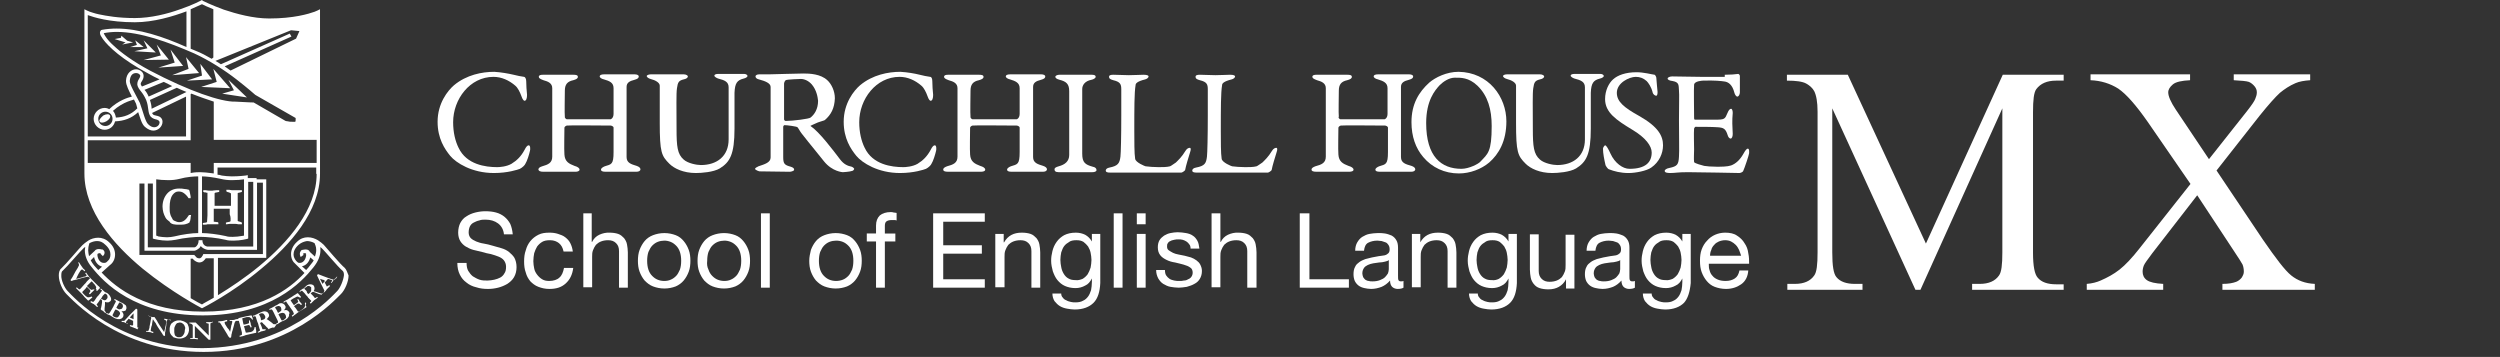 <?xml version="1.0" encoding="utf-8"?>
<!-- Generator: Adobe Illustrator 19.0.0, SVG Export Plug-In . SVG Version: 6.00 Build 0)  -->
<svg version="1.1" id="Capa_1" xmlns="http://www.w3.org/2000/svg" xmlns:xlink="http://www.w3.org/1999/xlink" x="0px" y="0px"
	 viewBox="0 0 595.3 85" style="enable-background:new 0 0 595.3 85;" xml:space="preserve">
<rect x="0" y="0" width="595.3" height="85" fill="#333333" stroke="none"/>
<style type="text/css">
	.st0{fill:#FFFFFF;}
</style>
<g id="XMLID_53_">
	<g id="XMLID_116_">
		<path id="XMLID_145_" class="st0" d="M219,17.8c0.8,0.2,1.7,0.4,2.5,0.5c0.3,0,0.5,0.4,0.5,1c0,1,0.1,2.3,0.2,3.3
			c0,0.8-0.2,1.4-0.6,1.4c-0.2,0-0.5-0.4-0.7-1c-0.4-1.1-0.9-2.1-1.5-2.6c-1.5-1.3-3.3-2.1-5.2-2.1c-5.6,0-9.6,5.3-9.6,10.8
			c0,2.4,0.5,4.5,1.3,6.1c1.9,4,6.4,4.6,9.2,4.6c0.5,0,2.2-0.1,3.4-0.8c1.3-0.8,2.3-1.8,3.1-3.3c0.4-0.8,0.7-1.1,1-1.1
			c0.4,0,0.4,0.9,0.3,1.3c-0.2,0.9-0.7,2.5-1.1,3.1c-0.1,0.3-0.7,0.9-1.3,1.2c-0.5,0.2-2.9,1-6.2,1c-5.2,0-9-2.4-10.4-4.1
			c-1.3-1.6-3-4.1-3-8.1c0-4.4,2.4-7.4,3.9-8.7c3-2.5,6.7-3.2,9.6-3.2C216.1,17.2,217.8,17.5,219,17.8z"/>
		<path id="XMLID_143_" class="st0" d="M122.3,17.8c0.8,0.2,1.7,0.4,2.5,0.5c0.2,0,0.5,0.4,0.5,1c0,1,0.1,2.3,0.2,3.3
			c0,0.8-0.2,1.4-0.6,1.4c-0.2,0-0.5-0.4-0.7-1c-0.4-1.1-0.9-2.1-1.5-2.6c-1.5-1.3-3.3-2.1-5.2-2.1c-5.6,0-9.6,5.3-9.6,10.8
			c0,2.4,0.5,4.5,1.3,6.1c1.9,4,6.4,4.6,9.2,4.6c0.5,0,2.2-0.1,3.4-0.8c1.3-0.8,2.3-1.8,3.1-3.3c0.4-0.8,0.7-1.1,1-1.1
			c0.4,0,0.4,0.9,0.3,1.3c-0.2,0.9-0.7,2.5-1.1,3.1c-0.1,0.3-0.7,0.9-1.3,1.2c-0.5,0.2-2.9,1-6.2,1c-5.2,0-9-2.4-10.4-4.1
			c-1.3-1.6-3-4.1-3-8.1c0-4.4,2.4-7.4,3.9-8.7c3-2.5,6.7-3.2,9.6-3.2C119.3,17.2,121,17.5,122.3,17.8z"/>
		<path id="XMLID_141_" class="st0" d="M135,28.4c2.2,0,6.9,0,10.4,0c0.1,0,0.7-0.3,0.7-1.3c0-1.1,0-4.1,0-6.1
			c0-1.3-0.9-1.7-2.3-2.1c-0.5-0.1-1-0.4-1-0.7c0-0.3,0.3-0.5,1.1-0.5c0.4,0,6.8,0,7.2,0c0.6,0,1,0.2,1,0.5c0,0.4-0.3,0.6-1,0.8
			c-1.2,0.3-1.9,0.7-1.9,1.7c0,2.3,0,4.5,0,10.1c0,3.5,0,5.1,0,6.6c0,1.4,1.1,1.7,2.4,2.1c0.6,0.2,0.9,0.5,0.9,0.8
			c0,0.4-0.4,0.6-1,0.6c-0.6,0-6.6,0-7.3,0c-0.8,0-1.1-0.2-1.1-0.5c0-0.3,0.4-0.6,0.9-0.8c1.6-0.5,2.1-0.4,2.1-3.4
			c0-1.9,0-4.4,0-5.8c0-0.3-0.5-0.5-0.7-0.5c-2.6,0-9.7-0.1-10.4,0c-0.2,0-0.6,0.3-0.6,0.5c0,1.3-0.1,5.2,0,6.4
			c0.1,1.7,1.1,2.2,2.4,2.7c0.7,0.2,1.2,0.5,1.2,0.9c0,0.4-0.6,0.5-1,0.5c-0.2,0-6.5,0-7.6,0c-0.8,0-1.1-0.2-1.2-0.5
			c0-0.4,0.3-0.6,0.9-0.8c1.4-0.4,2.4-0.8,2.4-2.3c0-1.9,0-6.1,0-11.8c0-1.1,0-2.6,0-4.5c0-1.2-1-1.6-2.1-1.9
			c-0.8-0.3-1.1-0.5-1.1-0.8c0-0.4,0.4-0.5,1-0.5c0.9,0,6.4,0,7.2,0c0.7,0,1.1,0.1,1.1,0.5c0,0.4-0.4,0.6-1.1,0.8
			c-1.4,0.3-2,1-2,2.5c0,1.3-0.1,5.5,0,6.2C134.4,27.9,134.7,28.4,135,28.4z"/>
		<path id="XMLID_139_" class="st0" d="M155,17.7c1.4,0,7.1,0,7.8,0c0.6,0,1,0.3,1,0.5c0,0.3-0.4,0.6-1,0.7
			c-1.2,0.3-1.4,0.7-1.6,2.1c-0.2,1.2-0.1,4.7-0.1,9.7c0,4.2,0.2,6,1.7,7.3c1,0.9,3.1,1.3,4.1,1.3c3.8,0,6.6-2.1,6.6-6.1
			c0-2.7,0-4,0-8.9c0-2.3,0-3.1,0-3.5c0-1.3-0.9-1.7-2.5-2.1c-0.3-0.1-0.9-0.4-0.9-0.7c0-0.2,0.3-0.4,0.9-0.4c0.8,0,5.3,0,6.2,0
			c0.5,0,0.8,0.3,0.8,0.5c0,0.2-0.4,0.5-0.9,0.6c-1.6,0.4-2.1,1.1-2.2,3.4c0,1.7,0,6.6,0,8.5c0,6.2-1.1,8-3.5,9.5
			c-1.5,0.9-4.4,1.1-5.7,1.1c-3,0-5.2-1.1-6.3-2.2c-1.9-1.9-2.3-2.7-2.3-9.8c0-2.7,0-6,0-8.8c0-0.7-1-1.3-2.2-1.6
			c-0.4-0.1-0.9-0.4-0.9-0.7C154,17.9,154.5,17.7,155,17.7z"/>
		<path id="XMLID_137_" class="st0" d="M358.9,17.7c1.4,0,7.1,0,7.8,0c0.6,0,1,0.3,1,0.5c0,0.3-0.4,0.6-1,0.7
			c-1.2,0.3-1.4,0.7-1.6,2.1c-0.2,1.2-0.1,4.7-0.1,9.7c0,4.2,0.2,6,1.7,7.3c1,0.9,3.1,1.3,4.1,1.3c3.8,0,6.6-2.1,6.6-6.1
			c0-2.7,0-4,0-8.9c0-2.3,0-3.1,0-3.5c0-1.3-0.9-1.7-2.5-2.1c-0.3-0.1-0.9-0.4-0.9-0.7c0-0.2,0.3-0.4,0.9-0.4c0.8,0,5.3,0,6.2,0
			c0.5,0,0.8,0.3,0.8,0.5c0,0.2-0.4,0.5-0.9,0.6c-1.6,0.4-2.1,1.1-2.2,3.4c0,1.7,0,6.6,0,8.5c0,6.2-1.1,8-3.5,9.5
			c-1.5,0.9-4.4,1.1-5.7,1.1c-3,0-5.2-1.1-6.3-2.2c-1.9-1.9-2.3-2.7-2.3-9.8c0-2.7,0-6,0-8.8c0-0.7-1-1.3-2.2-1.6
			c-0.4-0.1-0.9-0.4-0.9-0.7C357.9,17.9,358.3,17.7,358.9,17.7z"/>
		<path id="XMLID_134_" class="st0" d="M196.4,28.6c-0.1,0.1-1.7,0.5-2.2,0.8c-0.2,0.1-1.4,0.6-1.2,0.6c2.1,1.4,5.4,5.8,7,7.9
			c0.9,1.2,1.8,1.6,2.8,1.8c0.3,0.1,0.6,0.4,0.6,0.5c0,0.2-0.3,0.5-0.5,0.5c-0.5,0.2-2.2,0.3-2.2,0.3s-2.5-0.1-4.5-2.6
			c-1-1.3-3.2-3.9-5.3-6.6c-0.4-0.5-0.8-1.3-1-1.5c-0.2-0.2-2.5-0.5-3.1-0.5c-0.1,0-0.3,0.2-0.3,0.4c0,1.5,0,4.9,0,7.2
			c0,1.6,0.3,1.9,1.8,2.3c0.6,0.2,0.8,0.4,0.8,0.7c0,0.4-1,0.5-1,0.5l-7.3-0.1c0,0-1-0.3-1-0.6c0-0.2,0.4-0.4,0.8-0.6
			c1.5-0.5,2.9-0.9,2.9-2.1c0-3.3,0-5.8,0-8.9c0-3.8,0-6.2,0-7.9c0-0.9-1.3-1.4-2.8-1.8c-0.5-0.1-0.8-0.4-0.8-0.7
			c0-0.3,0.4-0.5,0.9-0.5c1,0,1.7,0,2.4,0c1.2,0,6.3-0.2,8.1-0.2c1.5,0,4.1,0.1,5.7,1.6c1,0.9,1.8,2.6,1.8,4.3
			C198.7,25.8,197.9,27.3,196.4,28.6z M193.3,20.1c-0.8-0.9-1.8-1.3-2.6-1.3c-0.1,0-3.4,0.1-3.6,0.3c-0.2,0.1-0.4,0.6-0.4,0.8
			c0,2.1,0,6.3,0,8.5c0,0.2,0.2,0.4,0.4,0.4c1.7,0,5.6-0.5,5.9-0.8c0.9-0.7,1.8-2,1.8-4C194.7,23,194.4,21.4,193.3,20.1z"/>
		<path id="XMLID_132_" class="st0" d="M231.6,28.4c2.3,0,7,0,10.5,0c0.1,0,0.7-0.3,0.7-1.3c0-1.1,0-4.1,0-6.1c0-1.3-1-1.7-2.3-2.1
			c-0.5-0.1-1-0.4-1-0.7c0-0.3,0.3-0.5,1.1-0.5c0.4,0,6.9,0,7.3,0c0.6,0,1,0.2,1,0.5c0,0.4-0.3,0.6-1,0.8c-1.2,0.3-1.9,0.7-1.9,1.7
			c0,2.3,0,4.5,0,10.1c0,3.5,0,5.1,0,6.6c0,1.4,1.1,1.7,2.4,2.1c0.6,0.2,0.9,0.5,0.9,0.8c0,0.4-0.4,0.6-1,0.6c-0.6,0-6.7,0-7.4,0
			c-0.8,0-1.1-0.2-1.1-0.5c0-0.3,0.4-0.6,0.9-0.8c1.6-0.5,2.1-0.4,2.1-3.4c0-1.9,0-4.4,0-5.8c0-0.3-0.5-0.5-0.7-0.5
			c-2.7,0-9.9-0.1-10.5,0c-0.2,0-0.6,0.3-0.6,0.5c0,1.3-0.1,5.2,0,6.4c0.1,1.7,1.1,2.2,2.4,2.7c0.7,0.2,1.2,0.5,1.2,0.9
			c0,0.4-0.6,0.5-1.1,0.5c-0.2,0-6.6,0-7.7,0c-0.9,0-1.2-0.2-1.2-0.5c0-0.4,0.4-0.6,0.9-0.8c1.5-0.4,2.5-0.8,2.5-2.3
			c0-1.9,0-6.1,0-11.8c0-1.1,0-2.6,0-4.5c0-1.2-1-1.6-2.1-1.9c-0.8-0.3-1.1-0.5-1.1-0.8c0-0.4,0.4-0.5,1-0.5c0.9,0,6.5,0,7.3,0
			c0.7,0,1.1,0.1,1.1,0.5c0,0.4-0.4,0.6-1.1,0.8c-1.4,0.3-2,1-2,2.5c0,1.3-0.1,5.5,0,6.2C231,27.9,231.3,28.4,231.6,28.4z"/>
		<path id="XMLID_130_" class="st0" d="M319.2,28.4c2.3,0,7.1,0,10.5,0c0.1,0,0.7-0.3,0.7-1.3c0-1.1,0-4.1,0-6.1
			c0-1.3-1-1.7-2.3-2.1c-0.5-0.1-1-0.4-1-0.7c0-0.3,0.3-0.5,1.1-0.5c0.4,0,6.9,0,7.3,0c0.6,0,1,0.2,1,0.5c0,0.4-0.3,0.6-1,0.8
			c-1.2,0.3-1.9,0.7-1.9,1.7c0,2.3,0,4.5,0,10.1c0,3.5,0,5.1,0,6.6c0,1.4,1.1,1.7,2.5,2.1c0.6,0.2,0.9,0.5,0.9,0.8
			c0,0.4-0.4,0.6-1,0.6c-0.6,0-6.7,0-7.4,0c-0.8,0-1.1-0.2-1.1-0.5c0-0.3,0.4-0.6,0.9-0.8c1.6-0.5,2.1-0.4,2.1-3.4
			c0-1.9,0-4.4,0-5.8c0-0.3-0.5-0.5-0.7-0.5c-2.7,0-9.9-0.1-10.5,0c-0.2,0-0.6,0.3-0.6,0.5c0,1.3-0.1,5.2,0,6.4
			c0.1,1.7,1.1,2.2,2.4,2.7c0.7,0.2,1.2,0.5,1.2,0.9c0,0.4-0.6,0.5-1.1,0.5c-0.2,0-6.6,0-7.7,0c-0.9,0-1.2-0.2-1.2-0.5
			c0-0.4,0.4-0.6,0.9-0.8c1.5-0.4,2.5-0.8,2.5-2.3c0-1.9,0-6.1,0-11.8c0-1.1,0-2.6,0-4.5c0-1.2-1-1.6-2.1-1.9
			c-0.8-0.3-1.1-0.5-1.1-0.8c0-0.4,0.4-0.5,1-0.5c0.9,0,6.5,0,7.3,0c0.7,0,1.1,0.1,1.1,0.5c0,0.4-0.4,0.6-1.1,0.8
			c-1.4,0.3-2,1-2,2.5c0,1.3-0.1,5.5,0,6.2C318.6,27.9,318.9,28.4,319.2,28.4z"/>
		<path id="XMLID_128_" class="st0" d="M254.6,21.7c0-1.7-0.7-2.3-2.3-2.7c-0.8-0.2-1-0.5-1-0.7c0-0.3,0.5-0.5,1-0.5
			c0.9,0,6.5,0,7.6,0c0.6,0,1,0.1,1,0.5c0,0.3-0.5,0.6-1,0.7c-1.6,0.3-2.2,1.3-2.2,2.2c0,1.7,0,2.2,0,8.4c0,4.4,0,5.4,0,7
			c0,2.1,0.7,2.6,2.5,3.1c0.6,0.1,0.9,0.4,0.9,0.8c0,0.4-0.6,0.5-1,0.5c-1.3,0-6.8,0-8,0c-0.8,0-1-0.3-1-0.7c0-0.3,0.3-0.5,1-0.7
			c1.5-0.4,2.5-1.2,2.5-2.7c0-1.9,0-5.1,0-8.2C254.6,26.8,254.6,23.4,254.6,21.7z"/>
		<path id="XMLID_126_" class="st0" d="M265.1,17.8c1,0,2.6,0.1,3.7,0.1c1.5,0,2.6-0.1,3.5-0.1c0.9,0,1.2,0.2,1.2,0.4
			c0,0.3-0.4,0.6-0.8,0.7c-2,0.5-2.3,1-2.3,1.4c-0.3,1.8-0.3,5.5-0.3,10.8c0,2.5,0,5.5,0.2,6.7c0.1,0.9,2.4,1.8,2.5,1.8
			c0.7,0.1,2,0.2,3.1,0.2c0.8,0,2,0,2.7-0.2c0.3-0.1,0.9-0.6,1.4-0.9c0.5-0.5,1.4-1.3,2.3-2.8c0.3-0.5,0.7-0.7,1-0.7
			c0.3,0,0.3,0.4,0.1,1c-0.4,1.3-1,3.2-1.2,4.3c-0.1,0.2-0.7,0.6-0.9,0.6c-0.6,0-15.8,0-16.9,0c-0.7,0-1.1-0.1-1.1-0.5
			c0-0.3,0.3-0.6,0.9-0.7c2-0.4,2.4-1,2.6-2.6c0.1-0.9,0.2-4.7,0.2-9.9c0-3.5,0-4.9,0-6.1c0-1.2-0.2-1.8-1.9-2.2
			c-0.7-0.2-1-0.4-1-0.7C264,17.9,264.5,17.8,265.1,17.8z"/>
		<path id="XMLID_124_" class="st0" d="M285.7,17.8c1,0,2.6,0.1,3.7,0.1c1.5,0,2.6-0.1,3.5-0.1c0.9,0,1.2,0.2,1.2,0.4
			c0,0.3-0.4,0.6-0.8,0.7c-2,0.5-2.3,1-2.3,1.4c-0.3,1.8-0.3,5.5-0.3,10.8c0,2.5,0,5.5,0.2,6.7c0.1,0.9,2.4,1.8,2.5,1.8
			c0.7,0.1,2,0.2,3.1,0.2c0.8,0,2,0,2.7-0.2c0.3-0.1,0.9-0.6,1.4-0.9c0.5-0.5,1.4-1.3,2.3-2.8c0.3-0.5,0.7-0.7,1-0.7
			c0.3,0,0.3,0.4,0.1,1c-0.4,1.3-1,3.2-1.2,4.3c-0.1,0.2-0.7,0.6-0.9,0.6c-0.6,0-15.8,0-16.9,0c-0.7,0-1.1-0.1-1.1-0.5
			c0-0.3,0.3-0.6,0.9-0.7c2.1-0.4,2.4-1,2.6-2.6c0.1-0.9,0.2-4.7,0.2-9.9c0-3.5,0-4.9,0-6.1c0-1.2-0.2-1.8-1.9-2.2
			c-0.7-0.2-1-0.4-1-0.7C284.6,17.9,285.1,17.8,285.7,17.8z"/>
		<path id="XMLID_121_" class="st0" d="M358.7,28.9c0,4.7-1.8,7.8-4.1,9.8c-1.9,1.6-4.6,2.6-7.2,2.6c-3.4,0-6.4-1.4-8.5-3.9
			c-1.8-2.1-2.8-4.9-2.8-8.3c0-4.4,1.8-7.2,4.2-9.4c1.5-1.3,4.2-2.6,7-2.6C354.5,17.2,358.7,23.1,358.7,28.9z M342.8,20.3
			c-1.1,1.2-3.2,3.6-3.2,9c0,8,3.6,10.9,8.4,10.9c1.8,0,4.1-1.2,4.5-1.7c1.8-1.9,2.7-2.3,2.7-8.5c0-3.9-0.9-7.2-3.4-9.6
			c-2.1-2-4-1.9-5.4-1.9C345,18.5,343.6,19.5,342.8,20.3z"/>
		<path id="XMLID_119_" class="st0" d="M394,17.8c0.1,0,0.4,0.5,0.4,0.7c0,0.5,0.3,3.2,0.3,3.4c0,0.5-0.1,0.9-0.3,0.9
			c-0.3,0-0.8-0.3-0.9-0.9c-0.3-1.2-1-2.2-1.4-2.6c-0.8-0.7-1.6-1-2.6-1c-1.5,0-4.5,1.4-4.5,3.8c0,2.1,1.7,3.5,5.3,5.5
			c4.6,2.6,5.7,4.8,5.7,7c0,1.9-0.9,4-2.8,5.3c-1.1,0.8-3.8,1.3-5.4,1.3c-1.9,0-3.4-0.4-4.7-0.9c-0.3-0.1-0.8-0.9-0.8-1
			c-0.3-1.3-0.6-2.8-0.6-3.9c0-0.3,0.4-0.8,0.5-0.8c0.3,0,0.8,0.9,1.3,2c1,2.2,2.9,3.6,4.5,3.6c3.9,0,5.3-1.6,5.3-3.9
			c0-1.5-1.4-3.5-4.6-5.4c-3.8-2.3-6.5-4.1-6.5-7.3c0-2.1,0.9-3.8,1.9-4.7c1.1-1,3-1.7,5.6-1.7C391.4,17.2,393.2,17.7,394,17.8z"/>
		<path id="XMLID_117_" class="st0" d="M410.7,17.8c1.2,0,2.7-0.1,3.2-0.2c0.1,0,0.4,0.2,0.4,0.5c0,0.7,0,3.1,0,3.9
			c0,0.5-0.3,1-0.6,1c-0.3,0-0.6-0.5-0.7-0.9c-0.5-2-1.5-2.6-2.4-2.7c-0.7-0.1-2.3-0.3-5.1-0.2c-0.1,0-2.1,0.1-2.1,1
			c-0.1,0.9,0,5.9,0,7.9c0,0.1,0,0.4,0.2,0.4h4.6c2.6,0,2.5-0.1,3.2-1.7c0.2-0.5,0.5-0.9,0.8-0.9c0.3,0,0.4,0.6,0.4,1
			c-0.1,1-0.1,1.7-0.1,2.5c0,1,0.1,1.6,0.1,2.5c0,0.6-0.2,1.1-0.5,1.1c-0.3,0-0.6-0.4-0.7-0.8c-0.5-1.6-1-1.8-2.4-1.9
			c-1.2-0.1-4.2-0.1-5.3-0.1c-0.1,0-0.3,0.4-0.3,0.4c-0.1,1,0,3.8,0,5c0,0.9-0.1,2.2,0,3c0.1,0.3,2,0.8,2.4,0.9
			c0.6,0.1,1.7,0.2,3,0.2c1.1,0,2.5,0,3.4-0.3c1.1-0.4,2.1-1.3,2.9-2.7c0.5-0.9,0.8-1.3,1.1-1.3c0.4,0,0.3,0.8,0.3,1.1
			c0,0.3-1.1,3.6-1.4,4.2c-0.1,0.3-0.7,0.5-0.9,0.5c-0.4,0-9.5-0.2-12.3-0.2c-2.5,0-2.9,0.2-4.2,0.2c-0.7,0-1.3-0.1-1.3-0.5
			c0-0.3,0.5-0.6,1.1-0.7c1.9-0.4,2.2-0.8,2.3-2.7c0.1-1.5,0-4.3,0-8.7c0-4.3,0.1-5.9,0-7c-0.1-1.3,0.1-2-1.5-2.3
			c-0.8-0.1-1.2-0.3-1.2-0.6c0-0.3,0.6-0.5,1.1-0.5c1.7,0,4.7,0.1,6.7,0.1H410.7z"/>
	</g>
	<g id="XMLID_59_">
		<path id="XMLID_114_" class="st0" d="M118.6,53.2c-0.8-0.6-1.8-0.9-3-0.9c-0.5,0-1,0-1.5,0.2c-0.5,0.1-0.9,0.3-1.3,0.5
			c-0.4,0.2-0.7,0.5-0.9,0.9c-0.2,0.4-0.3,0.9-0.3,1.5c0,0.5,0.2,1,0.5,1.3c0.3,0.3,0.8,0.6,1.3,0.8c0.5,0.2,1.1,0.4,1.8,0.5
			c0.7,0.1,1.4,0.3,2.1,0.5c0.7,0.2,1.4,0.4,2.1,0.6c0.7,0.2,1.3,0.5,1.8,0.9c0.5,0.4,1,0.9,1.3,1.4c0.3,0.6,0.5,1.3,0.5,2.2
			c0,0.9-0.2,1.7-0.6,2.4c-0.4,0.7-1,1.2-1.6,1.6c-0.7,0.4-1.4,0.7-2.2,0.9c-0.8,0.2-1.6,0.3-2.4,0.3c-1,0-1.9-0.1-2.8-0.4
			c-0.9-0.2-1.7-0.6-2.3-1.1c-0.7-0.5-1.2-1.1-1.6-1.9c-0.4-0.8-0.6-1.7-0.6-2.8h2.2c0,0.7,0.1,1.4,0.4,1.9c0.3,0.5,0.7,1,1.1,1.3
			c0.5,0.3,1,0.6,1.6,0.8c0.6,0.2,1.3,0.2,1.9,0.2c0.5,0,1.1-0.1,1.6-0.2c0.5-0.1,1-0.3,1.4-0.5c0.4-0.2,0.8-0.6,1-1
			c0.3-0.4,0.4-0.9,0.4-1.6c0-0.6-0.2-1.1-0.5-1.5c-0.3-0.4-0.8-0.7-1.3-0.9c-0.5-0.2-1.1-0.4-1.8-0.6c-0.7-0.1-1.4-0.3-2.1-0.5
			c-0.7-0.2-1.4-0.3-2.1-0.5c-0.7-0.2-1.3-0.5-1.8-0.8c-0.5-0.3-1-0.8-1.3-1.3c-0.3-0.5-0.5-1.2-0.5-2c0-0.9,0.2-1.7,0.5-2.3
			c0.4-0.7,0.8-1.2,1.5-1.6c0.6-0.4,1.3-0.7,2.1-0.9c0.8-0.2,1.6-0.3,2.4-0.3c0.9,0,1.8,0.1,2.5,0.3c0.8,0.2,1.5,0.6,2,1
			c0.6,0.5,1,1,1.4,1.7c0.3,0.7,0.5,1.5,0.6,2.5H120C119.9,54.7,119.4,53.8,118.6,53.2z"/>
		<path id="XMLID_112_" class="st0" d="M133.1,57.9c-0.5-0.4-1.2-0.7-2.1-0.7c-0.8,0-1.4,0.1-1.9,0.4c-0.5,0.3-0.9,0.7-1.2,1.1
			c-0.3,0.5-0.5,1-0.7,1.6c-0.1,0.6-0.2,1.2-0.2,1.9c0,0.6,0.1,1.2,0.2,1.7c0.1,0.6,0.4,1.1,0.7,1.5c0.3,0.4,0.7,0.8,1.2,1.1
			c0.5,0.3,1,0.4,1.7,0.4c1,0,1.9-0.3,2.4-0.8c0.6-0.5,0.9-1.3,1.1-2.3h2.2c-0.2,1.6-0.8,2.8-1.8,3.7c-1,0.9-2.2,1.3-3.9,1.3
			c-1,0-1.8-0.2-2.6-0.5c-0.8-0.3-1.4-0.8-1.9-1.3c-0.5-0.6-0.9-1.3-1.1-2.1c-0.3-0.8-0.4-1.7-0.4-2.6c0-1,0.1-1.9,0.4-2.7
			c0.2-0.8,0.6-1.6,1.1-2.2c0.5-0.6,1.1-1.1,1.9-1.5c0.8-0.4,1.6-0.5,2.7-0.5c0.7,0,1.4,0.1,2,0.3c0.6,0.2,1.2,0.4,1.7,0.8
			c0.5,0.4,0.9,0.8,1.2,1.4c0.3,0.6,0.5,1.2,0.6,2h-2.2C134,59,133.7,58.4,133.1,57.9z"/>
		<path id="XMLID_110_" class="st0" d="M140.9,50.8v6.8h0.1c0.2-0.4,0.4-0.7,0.7-1c0.3-0.3,0.6-0.5,1-0.7c0.4-0.2,0.8-0.3,1.2-0.4
			c0.4-0.1,0.8-0.1,1.2-0.1c0.8,0,1.5,0.1,2.1,0.3c0.6,0.2,1,0.6,1.4,1c0.3,0.4,0.6,0.9,0.7,1.5c0.1,0.6,0.2,1.2,0.2,1.9v8.4h-2.1
			v-8.7c0-0.8-0.2-1.4-0.7-1.9c-0.5-0.5-1.1-0.7-1.9-0.7c-0.6,0-1.2,0.1-1.7,0.3c-0.5,0.2-0.9,0.5-1.2,0.8c-0.3,0.4-0.5,0.8-0.7,1.3
			c-0.2,0.5-0.2,1-0.2,1.6v7.2h-2.1V50.8H140.9z"/>
		<path id="XMLID_107_" class="st0" d="M152.3,59.5c0.3-0.8,0.7-1.5,1.2-2.1c0.5-0.6,1.2-1.1,2-1.4c0.8-0.3,1.7-0.5,2.7-0.5
			c1,0,1.9,0.2,2.7,0.5c0.8,0.3,1.4,0.8,1.9,1.4c0.5,0.6,0.9,1.3,1.2,2.1c0.3,0.8,0.4,1.7,0.4,2.6c0,0.9-0.1,1.8-0.4,2.6
			c-0.3,0.8-0.7,1.5-1.2,2.1c-0.5,0.6-1.2,1.1-1.9,1.4c-0.8,0.3-1.7,0.5-2.7,0.5c-1,0-1.9-0.2-2.7-0.5c-0.8-0.3-1.4-0.8-2-1.4
			c-0.5-0.6-0.9-1.3-1.2-2.1c-0.3-0.8-0.4-1.7-0.4-2.6C151.9,61.2,152,60.3,152.3,59.5z M154.4,64.2c0.2,0.6,0.5,1.1,0.9,1.5
			c0.4,0.4,0.8,0.7,1.3,0.9c0.5,0.2,1,0.3,1.6,0.3c0.5,0,1.1-0.1,1.5-0.3c0.5-0.2,0.9-0.5,1.3-0.9c0.4-0.4,0.6-0.9,0.9-1.5
			c0.2-0.6,0.3-1.3,0.3-2.1c0-0.8-0.1-1.5-0.3-2.1c-0.2-0.6-0.5-1.1-0.9-1.5c-0.4-0.4-0.8-0.7-1.3-0.9c-0.5-0.2-1-0.3-1.5-0.3
			c-0.5,0-1.1,0.1-1.6,0.3c-0.5,0.2-0.9,0.5-1.3,0.9c-0.4,0.4-0.6,0.9-0.9,1.5c-0.2,0.6-0.3,1.3-0.3,2.1
			C154.1,62.9,154.2,63.6,154.4,64.2z"/>
		<path id="XMLID_104_" class="st0" d="M166.5,59.5c0.3-0.8,0.7-1.5,1.2-2.1c0.5-0.6,1.2-1.1,2-1.4c0.8-0.3,1.7-0.5,2.7-0.5
			c1,0,1.9,0.2,2.7,0.5c0.8,0.3,1.4,0.8,1.9,1.4c0.5,0.6,0.9,1.3,1.2,2.1c0.3,0.8,0.4,1.7,0.4,2.6c0,0.9-0.1,1.8-0.4,2.6
			c-0.3,0.8-0.7,1.5-1.2,2.1c-0.5,0.6-1.2,1.1-1.9,1.4c-0.8,0.3-1.7,0.5-2.7,0.5c-1,0-1.9-0.2-2.7-0.5c-0.8-0.3-1.4-0.8-2-1.4
			c-0.5-0.6-0.9-1.3-1.2-2.1c-0.3-0.8-0.4-1.7-0.4-2.6C166.1,61.2,166.2,60.3,166.5,59.5z M168.7,64.2c0.2,0.6,0.5,1.1,0.9,1.5
			c0.4,0.4,0.8,0.7,1.3,0.9c0.5,0.2,1,0.3,1.6,0.3c0.5,0,1.1-0.1,1.5-0.3c0.5-0.2,0.9-0.5,1.3-0.9c0.4-0.4,0.6-0.9,0.9-1.5
			c0.2-0.6,0.3-1.3,0.3-2.1c0-0.8-0.1-1.5-0.3-2.1c-0.2-0.6-0.5-1.1-0.9-1.5c-0.4-0.4-0.8-0.7-1.3-0.9c-0.5-0.2-1-0.3-1.5-0.3
			c-0.5,0-1.1,0.1-1.6,0.3c-0.5,0.2-0.9,0.5-1.3,0.9c-0.4,0.4-0.6,0.9-0.9,1.5c-0.2,0.6-0.3,1.3-0.3,2.1
			C168.3,62.9,168.4,63.6,168.7,64.2z"/>
		<path id="XMLID_102_" class="st0" d="M183.3,50.8v17.7h-2.1V50.8H183.3z"/>
		<path id="XMLID_99_" class="st0" d="M193.1,59.5c0.3-0.8,0.7-1.5,1.2-2.1c0.5-0.6,1.2-1.1,2-1.4c0.8-0.3,1.7-0.5,2.7-0.5
			c1,0,1.9,0.2,2.7,0.5c0.8,0.3,1.4,0.8,1.9,1.4c0.5,0.6,0.9,1.3,1.2,2.1c0.3,0.8,0.4,1.7,0.4,2.6c0,0.9-0.1,1.8-0.4,2.6
			c-0.3,0.8-0.7,1.5-1.2,2.1c-0.5,0.6-1.2,1.1-1.9,1.4c-0.8,0.3-1.7,0.5-2.7,0.5c-1,0-1.9-0.2-2.7-0.5c-0.8-0.3-1.4-0.8-2-1.4
			c-0.5-0.6-0.9-1.3-1.2-2.1c-0.3-0.8-0.4-1.7-0.4-2.6C192.7,61.2,192.9,60.3,193.1,59.5z M195.3,64.2c0.2,0.6,0.5,1.1,0.9,1.5
			c0.4,0.4,0.8,0.7,1.3,0.9c0.5,0.2,1,0.3,1.6,0.3c0.5,0,1.1-0.1,1.6-0.3c0.5-0.2,0.9-0.5,1.3-0.9c0.4-0.4,0.6-0.9,0.9-1.5
			c0.2-0.6,0.3-1.3,0.3-2.1c0-0.8-0.1-1.5-0.3-2.1c-0.2-0.6-0.5-1.1-0.9-1.5c-0.4-0.4-0.8-0.7-1.3-0.9c-0.5-0.2-1-0.3-1.6-0.3
			c-0.5,0-1.1,0.1-1.6,0.3c-0.5,0.2-0.9,0.5-1.3,0.9c-0.4,0.4-0.6,0.9-0.9,1.5c-0.2,0.6-0.3,1.3-0.3,2.1
			C195,62.9,195.1,63.6,195.3,64.2z"/>
		<path id="XMLID_97_" class="st0" d="M206.4,57.5v-1.9h2.2v-1.9c0-1,0.3-1.8,0.9-2.4c0.6-0.5,1.5-0.8,2.6-0.8c0.2,0,0.4,0,0.7,0.1
			c0.3,0,0.5,0.1,0.7,0.1v1.8c-0.2-0.1-0.4-0.1-0.6-0.1c-0.2,0-0.4,0-0.6,0c-0.5,0-0.9,0.1-1.2,0.3c-0.3,0.2-0.4,0.6-0.4,1.1v1.8
			h2.5v1.9h-2.5v11h-2.1v-11H206.4z"/>
		<path id="XMLID_95_" class="st0" d="M234.5,50.8v2h-9.9v5.6h9.2v2h-9.2v6.1h9.9v2h-12.3V50.8H234.5z"/>
		<path id="XMLID_93_" class="st0" d="M239,55.7v2h0.1c0.9-1.6,2.3-2.3,4.2-2.3c0.8,0,1.5,0.1,2.1,0.3c0.6,0.2,1,0.6,1.4,1
			c0.3,0.4,0.6,0.9,0.7,1.5c0.1,0.6,0.2,1.2,0.2,1.9v8.4h-2.1v-8.7c0-0.8-0.2-1.4-0.7-1.9c-0.5-0.5-1.1-0.7-1.9-0.7
			c-0.6,0-1.2,0.1-1.7,0.3c-0.5,0.2-0.9,0.5-1.2,0.8c-0.3,0.4-0.5,0.8-0.7,1.3c-0.2,0.5-0.2,1-0.2,1.6v7.2H237V55.7H239z"/>
		<path id="XMLID_90_" class="st0" d="M260.4,72.1c-1,1-2.5,1.6-4.5,1.6c-0.6,0-1.2-0.1-1.8-0.2c-0.6-0.1-1.2-0.3-1.7-0.6
			c-0.5-0.3-0.9-0.7-1.3-1.2c-0.3-0.5-0.5-1.1-0.5-1.8h2.1c0,0.4,0.1,0.7,0.4,1c0.2,0.3,0.5,0.5,0.8,0.6c0.3,0.2,0.7,0.3,1.1,0.4
			c0.4,0.1,0.7,0.1,1.1,0.1c0.7,0,1.3-0.1,1.8-0.4c0.5-0.2,0.9-0.6,1.2-1c0.3-0.4,0.5-0.9,0.7-1.5c0.1-0.6,0.2-1.2,0.2-2v-0.8h0
			c-0.4,0.8-0.9,1.4-1.6,1.7c-0.7,0.4-1.5,0.6-2.3,0.6c-1,0-1.8-0.2-2.5-0.5c-0.7-0.3-1.3-0.8-1.8-1.4c-0.5-0.6-0.8-1.3-1.1-2.1
			c-0.2-0.8-0.4-1.6-0.4-2.5c0-0.8,0.1-1.5,0.3-2.3c0.2-0.8,0.5-1.5,1-2.2c0.5-0.7,1.1-1.2,1.8-1.6c0.8-0.4,1.7-0.6,2.8-0.6
			c0.8,0,1.6,0.2,2.2,0.5c0.7,0.4,1.2,0.9,1.6,1.6h0v-1.8h2v11.7C261.9,69.5,261.4,71.1,260.4,72.1z M257.8,66.4
			c0.5-0.3,0.9-0.7,1.2-1.1c0.3-0.5,0.5-1,0.7-1.6c0.1-0.6,0.2-1.2,0.2-1.8c0-0.6-0.1-1.1-0.2-1.7c-0.1-0.5-0.3-1-0.6-1.5
			c-0.3-0.4-0.7-0.8-1.1-1.1c-0.5-0.3-1-0.4-1.7-0.4c-0.7,0-1.3,0.1-1.7,0.4c-0.5,0.3-0.9,0.6-1.2,1c-0.3,0.4-0.5,0.9-0.7,1.5
			c-0.1,0.6-0.2,1.1-0.2,1.8c0,0.6,0.1,1.2,0.2,1.7c0.1,0.6,0.3,1.1,0.6,1.6c0.3,0.5,0.7,0.9,1.1,1.1c0.5,0.3,1,0.4,1.7,0.4
			C256.7,66.8,257.3,66.6,257.8,66.4z"/>
		<path id="XMLID_88_" class="st0" d="M267.3,50.8v17.7h-2.1V50.8H267.3z"/>
		<path id="XMLID_85_" class="st0" d="M270.7,53.4v-2.6h2.1v2.6H270.7z M272.8,55.7v12.8h-2.1V55.7H272.8z"/>
		<path id="XMLID_83_" class="st0" d="M277.7,65.6c0.2,0.3,0.5,0.6,0.8,0.8c0.3,0.2,0.7,0.3,1.1,0.4c0.4,0.1,0.8,0.1,1.3,0.1
			c0.3,0,0.7,0,1-0.1c0.4,0,0.7-0.1,1-0.3c0.3-0.1,0.6-0.3,0.8-0.6c0.2-0.3,0.3-0.6,0.3-1c0-0.5-0.2-1-0.6-1.2
			c-0.4-0.3-0.9-0.5-1.6-0.7c-0.6-0.2-1.3-0.3-2-0.5c-0.7-0.1-1.4-0.3-2-0.6c-0.6-0.3-1.1-0.6-1.5-1.1c-0.4-0.5-0.6-1.1-0.6-1.9
			c0-0.6,0.1-1.2,0.4-1.7c0.3-0.5,0.7-0.8,1.1-1.1c0.5-0.3,1-0.5,1.5-0.6c0.6-0.1,1.1-0.2,1.7-0.2c0.7,0,1.4,0.1,2,0.2
			c0.6,0.1,1.2,0.3,1.6,0.6c0.5,0.3,0.8,0.7,1.1,1.2c0.3,0.5,0.4,1.2,0.5,1.9h-2.1c0-0.4-0.1-0.8-0.3-1c-0.2-0.3-0.4-0.5-0.7-0.7
			c-0.3-0.2-0.6-0.3-0.9-0.4c-0.3-0.1-0.7-0.1-1-0.1c-0.3,0-0.6,0-1,0.1c-0.3,0.1-0.6,0.1-0.9,0.3c-0.3,0.1-0.5,0.3-0.6,0.5
			c-0.2,0.2-0.2,0.5-0.2,0.8c0,0.4,0.1,0.7,0.4,0.9c0.3,0.2,0.6,0.4,1,0.6c0.4,0.2,0.8,0.3,1.3,0.4c0.5,0.1,1,0.2,1.5,0.3
			c0.5,0.1,1,0.3,1.5,0.4c0.5,0.2,0.9,0.4,1.3,0.7c0.4,0.3,0.7,0.6,0.9,1c0.2,0.4,0.4,0.9,0.4,1.5c0,0.8-0.2,1.4-0.5,1.9
			c-0.3,0.5-0.7,0.9-1.3,1.2c-0.5,0.3-1.1,0.5-1.8,0.7c-0.7,0.1-1.3,0.2-1.9,0.2c-0.7,0-1.4-0.1-2-0.2c-0.6-0.1-1.2-0.4-1.7-0.7
			c-0.5-0.3-0.9-0.8-1.2-1.3c-0.3-0.6-0.5-1.2-0.5-2h2.1C277.4,64.9,277.5,65.3,277.7,65.6z"/>
		<path id="XMLID_81_" class="st0" d="M290.6,50.8v6.8h0.1c0.2-0.4,0.4-0.7,0.7-1c0.3-0.3,0.6-0.5,1-0.7c0.4-0.2,0.8-0.3,1.2-0.4
			c0.4-0.1,0.8-0.1,1.2-0.1c0.8,0,1.5,0.1,2.1,0.3c0.6,0.2,1,0.6,1.4,1c0.3,0.4,0.6,0.9,0.7,1.5c0.1,0.6,0.2,1.2,0.2,1.9v8.4H297
			v-8.7c0-0.8-0.2-1.4-0.7-1.9c-0.5-0.5-1.1-0.7-1.9-0.7c-0.6,0-1.2,0.1-1.7,0.3c-0.5,0.2-0.9,0.5-1.2,0.8c-0.3,0.4-0.5,0.8-0.7,1.3
			c-0.2,0.5-0.2,1-0.2,1.6v7.2h-2.1V50.8H290.6z"/>
		<path id="XMLID_79_" class="st0" d="M311.8,50.8v15.7h9.4v2h-11.7V50.8H311.8z"/>
		<path id="XMLID_76_" class="st0" d="M332.8,68.8c-0.5,0-1-0.2-1.3-0.5c-0.3-0.3-0.5-0.8-0.5-1.5c-0.6,0.7-1.3,1.2-2,1.5
			c-0.8,0.3-1.6,0.5-2.5,0.5c-0.6,0-1.1-0.1-1.6-0.2c-0.5-0.1-1-0.3-1.4-0.6c-0.4-0.3-0.7-0.7-0.9-1.1c-0.2-0.5-0.3-1-0.3-1.6
			c0-0.7,0.1-1.3,0.4-1.8c0.2-0.5,0.6-0.8,1-1.1c0.4-0.3,0.9-0.5,1.4-0.7c0.5-0.1,1.1-0.3,1.6-0.4c0.6-0.1,1.1-0.2,1.6-0.3
			c0.5-0.1,1-0.1,1.4-0.2c0.4-0.1,0.7-0.3,0.9-0.5c0.2-0.2,0.3-0.5,0.3-0.9c0-0.5-0.1-0.8-0.3-1.1c-0.2-0.3-0.4-0.5-0.7-0.6
			c-0.3-0.1-0.6-0.2-0.9-0.3c-0.3,0-0.7-0.1-1-0.1c-0.9,0-1.6,0.2-2.2,0.5c-0.6,0.3-0.9,1-1,1.9h-2.1c0-0.8,0.2-1.5,0.5-2
			c0.3-0.5,0.7-1,1.2-1.3c0.5-0.3,1.1-0.6,1.7-0.7c0.6-0.1,1.3-0.2,2-0.2c0.6,0,1.2,0,1.7,0.1c0.6,0.1,1.1,0.3,1.6,0.5
			c0.5,0.3,0.8,0.6,1.1,1.1c0.3,0.5,0.4,1.1,0.4,1.8v6.6c0,0.5,0,0.9,0.1,1.1c0.1,0.2,0.3,0.3,0.6,0.3c0.2,0,0.4,0,0.6-0.1v1.6
			C333.9,68.7,333.4,68.8,332.8,68.8z M329.8,62.3c-0.4,0.1-0.9,0.2-1.4,0.2c-0.5,0.1-0.9,0.1-1.4,0.2c-0.5,0.1-0.9,0.2-1.3,0.4
			c-0.4,0.2-0.7,0.4-0.9,0.7c-0.2,0.3-0.4,0.7-0.4,1.3c0,0.3,0.1,0.6,0.2,0.9c0.1,0.2,0.3,0.4,0.5,0.6c0.2,0.1,0.5,0.3,0.8,0.3
			c0.3,0.1,0.6,0.1,0.9,0.1c0.7,0,1.3-0.1,1.8-0.3c0.5-0.2,0.9-0.4,1.2-0.7c0.3-0.3,0.5-0.6,0.7-0.9c0.1-0.3,0.2-0.7,0.2-1v-2.2
			C330.6,62.1,330.2,62.2,329.8,62.3z"/>
		<path id="XMLID_74_" class="st0" d="M338.2,55.7v2h0c0.9-1.6,2.3-2.3,4.2-2.3c0.8,0,1.5,0.1,2.1,0.3c0.6,0.2,1,0.6,1.4,1
			c0.3,0.4,0.6,0.9,0.7,1.5c0.1,0.6,0.2,1.2,0.2,1.9v8.4h-2.1v-8.7c0-0.8-0.2-1.4-0.7-1.9c-0.5-0.5-1.1-0.7-1.9-0.7
			c-0.6,0-1.2,0.1-1.7,0.3c-0.5,0.2-0.9,0.5-1.2,0.8c-0.3,0.4-0.5,0.8-0.7,1.3c-0.2,0.5-0.2,1-0.2,1.6v7.2h-2.1V55.7H338.2z"/>
		<path id="XMLID_71_" class="st0" d="M359.6,72.1c-1,1-2.5,1.6-4.5,1.6c-0.6,0-1.2-0.1-1.8-0.2c-0.6-0.1-1.2-0.3-1.7-0.6
			c-0.5-0.3-0.9-0.7-1.3-1.2c-0.3-0.5-0.5-1.1-0.5-1.8h2.1c0,0.4,0.1,0.7,0.4,1c0.2,0.3,0.5,0.5,0.8,0.6c0.3,0.2,0.7,0.3,1.1,0.4
			c0.4,0.1,0.7,0.1,1.1,0.1c0.7,0,1.3-0.1,1.8-0.4c0.5-0.2,0.9-0.6,1.2-1c0.3-0.4,0.5-0.9,0.7-1.5c0.1-0.6,0.2-1.2,0.2-2v-0.8h0
			c-0.4,0.8-0.9,1.4-1.6,1.7c-0.7,0.4-1.5,0.6-2.3,0.6c-1,0-1.8-0.2-2.5-0.5c-0.7-0.3-1.3-0.8-1.8-1.4c-0.5-0.6-0.8-1.3-1.1-2.1
			c-0.2-0.8-0.4-1.6-0.4-2.5c0-0.8,0.1-1.5,0.3-2.3c0.2-0.8,0.5-1.5,1-2.2c0.5-0.7,1.1-1.2,1.8-1.6c0.8-0.4,1.7-0.6,2.8-0.6
			c0.8,0,1.6,0.2,2.2,0.5c0.7,0.4,1.2,0.9,1.6,1.6h0v-1.8h2v11.7C361.1,69.5,360.6,71.1,359.6,72.1z M356.9,66.4
			c0.5-0.3,0.9-0.7,1.2-1.1c0.3-0.5,0.5-1,0.7-1.6c0.1-0.6,0.2-1.2,0.2-1.8c0-0.6-0.1-1.1-0.2-1.7c-0.1-0.5-0.3-1-0.6-1.5
			c-0.3-0.4-0.7-0.8-1.1-1.1c-0.5-0.3-1-0.4-1.7-0.4c-0.7,0-1.3,0.1-1.7,0.4c-0.5,0.3-0.9,0.6-1.2,1c-0.3,0.4-0.5,0.9-0.7,1.5
			c-0.1,0.6-0.2,1.1-0.2,1.8c0,0.6,0.1,1.2,0.2,1.7c0.1,0.6,0.3,1.1,0.6,1.6c0.3,0.5,0.7,0.9,1.1,1.1c0.5,0.3,1,0.4,1.7,0.4
			C355.9,66.8,356.5,66.6,356.9,66.4z"/>
		<path id="XMLID_69_" class="st0" d="M372.9,68.5v-2h0c-0.4,0.8-1,1.4-1.7,1.8c-0.7,0.4-1.5,0.6-2.5,0.6c-0.8,0-1.5-0.1-2.1-0.3
			c-0.6-0.2-1-0.5-1.4-1c-0.3-0.4-0.6-0.9-0.7-1.5c-0.1-0.6-0.2-1.2-0.2-1.9v-8.4h2.1v8.7c0,0.8,0.2,1.4,0.7,1.9
			c0.5,0.5,1.1,0.7,1.9,0.7c0.6,0,1.2-0.1,1.7-0.3c0.5-0.2,0.9-0.5,1.2-0.8c0.3-0.4,0.5-0.8,0.7-1.3c0.2-0.5,0.2-1,0.2-1.6v-7.2h2.1
			v12.8H372.9z"/>
		<path id="XMLID_66_" class="st0" d="M387.9,68.8c-0.5,0-1-0.2-1.3-0.5c-0.3-0.3-0.5-0.8-0.5-1.5c-0.6,0.7-1.3,1.2-2,1.5
			c-0.8,0.3-1.6,0.5-2.5,0.5c-0.6,0-1.1-0.1-1.6-0.2c-0.5-0.1-1-0.3-1.4-0.6c-0.4-0.3-0.7-0.7-0.9-1.1c-0.2-0.5-0.3-1-0.3-1.6
			c0-0.7,0.1-1.3,0.4-1.8c0.2-0.5,0.6-0.8,1-1.1c0.4-0.3,0.9-0.5,1.4-0.7c0.5-0.1,1.1-0.3,1.6-0.4c0.6-0.1,1.1-0.2,1.6-0.3
			c0.5-0.1,1-0.1,1.4-0.2c0.4-0.1,0.7-0.3,0.9-0.5c0.2-0.2,0.3-0.5,0.3-0.9c0-0.5-0.1-0.8-0.3-1.1c-0.2-0.3-0.4-0.5-0.7-0.6
			c-0.3-0.1-0.6-0.2-0.9-0.3c-0.3,0-0.7-0.1-1-0.1c-0.9,0-1.6,0.2-2.2,0.5c-0.6,0.3-0.9,1-1,1.9h-2.1c0-0.8,0.2-1.5,0.5-2
			c0.3-0.5,0.7-1,1.2-1.3c0.5-0.3,1.1-0.6,1.7-0.7c0.6-0.1,1.3-0.2,2-0.2c0.6,0,1.2,0,1.7,0.1c0.6,0.1,1.1,0.3,1.6,0.5
			c0.5,0.3,0.8,0.6,1.1,1.1c0.3,0.5,0.4,1.1,0.4,1.8v6.6c0,0.5,0,0.9,0.1,1.1c0.1,0.2,0.3,0.3,0.6,0.3c0.2,0,0.4,0,0.6-0.1v1.6
			C389,68.7,388.5,68.8,387.9,68.8z M384.9,62.3c-0.4,0.1-0.9,0.2-1.4,0.2c-0.5,0.1-0.9,0.1-1.4,0.2c-0.5,0.1-0.9,0.2-1.3,0.4
			c-0.4,0.2-0.7,0.4-0.9,0.7c-0.2,0.3-0.4,0.7-0.4,1.3c0,0.3,0.1,0.6,0.2,0.9c0.1,0.2,0.3,0.4,0.5,0.6c0.2,0.1,0.5,0.3,0.8,0.3
			c0.3,0.1,0.6,0.1,0.9,0.1c0.7,0,1.3-0.1,1.8-0.3c0.5-0.2,0.9-0.4,1.2-0.7c0.3-0.3,0.5-0.6,0.7-0.9c0.1-0.3,0.2-0.7,0.2-1v-2.2
			C385.7,62.1,385.3,62.2,384.9,62.3z"/>
		<path id="XMLID_63_" class="st0" d="M401,72.1c-1,1-2.5,1.6-4.5,1.6c-0.6,0-1.2-0.1-1.8-0.2c-0.6-0.1-1.2-0.3-1.7-0.6
			c-0.5-0.3-0.9-0.7-1.3-1.2c-0.3-0.5-0.5-1.1-0.5-1.8h2.1c0,0.4,0.1,0.7,0.4,1c0.2,0.3,0.5,0.5,0.8,0.6c0.3,0.2,0.7,0.3,1.1,0.4
			c0.4,0.1,0.7,0.1,1.1,0.1c0.7,0,1.3-0.1,1.8-0.4c0.5-0.2,0.9-0.6,1.2-1c0.3-0.4,0.5-0.9,0.7-1.5c0.1-0.6,0.2-1.2,0.2-2v-0.8h0
			c-0.4,0.8-0.9,1.4-1.6,1.7c-0.7,0.4-1.5,0.6-2.3,0.6c-1,0-1.8-0.2-2.5-0.5c-0.7-0.3-1.3-0.8-1.8-1.4c-0.5-0.6-0.8-1.3-1.1-2.1
			c-0.2-0.8-0.4-1.6-0.4-2.5c0-0.8,0.1-1.5,0.3-2.3c0.2-0.8,0.5-1.5,1-2.2c0.5-0.7,1.1-1.2,1.8-1.6c0.8-0.4,1.7-0.6,2.8-0.6
			c0.8,0,1.6,0.2,2.2,0.5c0.7,0.4,1.2,0.9,1.6,1.6h0v-1.8h2v11.7C402.4,69.5,401.9,71.1,401,72.1z M398.3,66.4
			c0.5-0.3,0.9-0.7,1.2-1.1c0.3-0.5,0.5-1,0.7-1.6c0.1-0.6,0.2-1.2,0.2-1.8c0-0.6-0.1-1.1-0.2-1.7c-0.1-0.5-0.3-1-0.6-1.5
			c-0.3-0.4-0.7-0.8-1.1-1.1c-0.5-0.3-1-0.4-1.7-0.4c-0.7,0-1.3,0.1-1.7,0.4c-0.5,0.3-0.9,0.6-1.2,1c-0.3,0.4-0.5,0.9-0.7,1.5
			c-0.1,0.6-0.2,1.1-0.2,1.8c0,0.6,0.1,1.2,0.2,1.7c0.1,0.6,0.3,1.1,0.6,1.6c0.3,0.5,0.7,0.9,1.1,1.1c0.5,0.3,1,0.4,1.7,0.4
			C397.2,66.8,397.8,66.6,398.3,66.4z"/>
		<path id="XMLID_60_" class="st0" d="M414.6,67.7c-1,0.7-2.2,1.1-3.6,1.1c-1,0-1.9-0.2-2.7-0.5c-0.8-0.3-1.4-0.8-1.9-1.4
			c-0.5-0.6-0.9-1.3-1.2-2.1c-0.3-0.8-0.4-1.7-0.4-2.7c0-1,0.1-1.9,0.4-2.7c0.3-0.8,0.7-1.5,1.3-2.1c0.5-0.6,1.2-1.1,1.9-1.4
			c0.7-0.3,1.5-0.5,2.4-0.5c1.1,0,2.1,0.2,2.8,0.7c0.8,0.5,1.4,1.1,1.8,1.8c0.5,0.7,0.8,1.5,0.9,2.4c0.2,0.9,0.2,1.7,0.2,2.5h-9.6
			c0,0.6,0,1.1,0.2,1.6c0.1,0.5,0.4,1,0.7,1.3c0.3,0.4,0.8,0.7,1.3,0.9c0.5,0.2,1.1,0.3,1.8,0.3c0.9,0,1.6-0.2,2.2-0.6
			c0.6-0.4,0.9-1,1.1-1.9h2.1C416.2,65.9,415.6,67,414.6,67.7z M414.1,59.5c-0.2-0.4-0.4-0.8-0.8-1.2c-0.3-0.3-0.7-0.6-1.1-0.8
			c-0.4-0.2-0.9-0.3-1.4-0.3c-0.5,0-1,0.1-1.5,0.3c-0.4,0.2-0.8,0.4-1.1,0.8c-0.3,0.3-0.6,0.7-0.7,1.2c-0.2,0.4-0.3,0.9-0.3,1.4h7.4
			C414.4,60.4,414.3,59.9,414.1,59.5z"/>
	</g>
	<g id="XMLID_54_">
		<path id="XMLID_57_" class="st0" d="M456.1,69l-19.8-43.2v34.3c0,3.2,0.3,5.1,1,5.9c0.9,1.1,2.4,1.6,4.4,1.6h1.8V69h-17.9v-1.4
			h1.8c2.2,0,3.7-0.7,4.6-2c0.6-0.8,0.8-2.6,0.8-5.5V26.6c0-2.3-0.3-3.9-0.8-4.9c-0.4-0.7-1-1.3-1.9-1.8c-0.9-0.5-2.5-0.7-4.6-0.7
			v-1.4h14.5l18.6,40.2l18.3-40.2h14.5v1.4h-1.8c-2.2,0-3.7,0.7-4.7,2c-0.6,0.8-0.8,2.6-0.8,5.5v33.5c0,3.2,0.4,5.1,1.1,5.9
			c0.9,1.1,2.4,1.6,4.4,1.6h1.8V69h-21.8v-1.4h1.8c2.2,0,3.7-0.7,4.6-2c0.6-0.8,0.8-2.6,0.8-5.5V25.8L457.3,69H456.1z"/>
		<path id="XMLID_55_" class="st0" d="M527.8,40.6l11,16.4c3.1,4.5,5.3,7.4,6.8,8.6c1.5,1.2,3.3,1.9,5.6,2V69h-22v-1.4
			c1.5,0,2.5-0.2,3.3-0.5c0.5-0.2,1-0.6,1.3-1c0.3-0.5,0.5-0.9,0.5-1.4c0-0.6-0.1-1.2-0.3-1.7c-0.2-0.4-0.9-1.5-2.1-3.3l-8.7-13.2
			l-10.7,13.8c-1.1,1.5-1.8,2.4-2,2.9c-0.2,0.5-0.3,1-0.3,1.5c0,0.8,0.3,1.5,1,2c0.7,0.5,2,0.8,3.9,0.9V69h-18.2v-1.4
			c1.3-0.1,2.4-0.4,3.3-0.8c1.6-0.7,3.1-1.5,4.5-2.6c1.4-1.1,3-2.8,4.8-5.1l12.1-15.3L511.4,29c-2.8-4-5.1-6.6-7-7.9
			c-1.9-1.2-4.1-1.9-6.6-2v-1.4h23.7v1.4c-2,0.1-3.4,0.4-4.1,1c-0.7,0.6-1.1,1.2-1.1,1.9c0,0.9,0.6,2.3,1.8,4.1l7.9,11.8l9.1-11.5
			c1.1-1.4,1.7-2.3,1.9-2.8c0.2-0.5,0.4-1,0.4-1.6s-0.2-1-0.5-1.4c-0.4-0.5-0.9-0.9-1.4-1.1c-0.6-0.2-1.8-0.3-3.6-0.4v-1.4h18.2v1.4
			c-1.4,0.1-2.6,0.3-3.5,0.7c-1.4,0.6-2.6,1.4-3.7,2.3c-1.1,1-2.7,2.8-4.8,5.4L527.8,40.6z"/>
	</g>
</g>
<g id="XMLID_52_">
	<path id="XMLID_56_" class="st0" d="M34,64c7,5.7,13.9,9.3,13.9,9.3l0.2,0.1l0.2-0.1c0,0,7-3.5,13.9-9.3c6.9-5.7,14-13.7,14-22.6
		c0-6.5,0-38.4,0-38.4V2.2l-0.6,0.3c0,0-0.2,0.1-0.7,0.3c-1.4,0.5-5,1.6-10.8,1.6c-3.8,0-7.8-1.1-10.8-2.1c-3-1.1-5-2.1-5-2.1
		L48.1,0l-0.2,0.1c0,0-2,1.1-5,2.1c-3,1.1-7,2.1-10.8,2.1c-3.9,0-6.7-0.5-8.6-0.9c-1-0.2-1.7-0.5-2.1-0.6c-0.5-0.2-0.7-0.3-0.7-0.3
		l-0.6-0.3v39.1C20.1,50.3,27.1,58.3,34,64z M46.3,59.7L46.3,59.7c0.1,0,0.5-0.1,1-0.5c0.2-0.1,0.3-0.3,0.5-0.6
		c0.2,0.2,0.4,0.4,0.6,0.5c0.5,0.3,1,0.4,1.1,0.4l0,0h11.7v-16h1.4v17H48.4l-0.1,0.3c0,0,0,0-0.1,0.1c-0.1,0.3-0.5,0.7-0.8,0.6
		c-0.3,0-0.5-0.1-0.7-0.3c-0.1-0.1-0.1-0.2-0.2-0.2c0-0.1-0.1-0.1-0.1-0.1l-0.1-0.2H33.2v-17h1.2v16H46.3z M36.7,56.9
		c0,0,1.5,0.4,3.2,0.4c0.6,0,1.2-0.1,1.9-0.2c2.1-0.5,4.7-0.7,6-0.7c1.2,0,3.8,0.2,5.9,0.7c0.6,0.2,1.3,0.2,1.9,0.2
		c1.7,0,3.2-0.4,3.2-0.4l0.3-0.1V43.3h1.2v15.4H49.5c0,0-0.1,0-0.2,0c-0.4-0.1-1.1-0.4-1.1-1.5h-0.9c0,0.8-0.3,1.2-0.6,1.5
		c-0.1,0.1-0.3,0.2-0.4,0.2c0,0-0.1,0-0.1,0h-11V43.7h1.2v13.1L36.7,56.9z M37.2,56.1V42.7c0.6,0.1,1.8,0.2,2.9,0.2
		c0.9,0,1.8-0.1,2.6-0.3c1.8-0.5,3.6-0.6,4.5-0.6v13.5c-1.4,0-3.7,0.3-5.7,0.8c-0.5,0.1-1.1,0.2-1.7,0.2c-0.8,0-1.5-0.1-2.1-0.2
		C37.6,56.2,37.4,56.2,37.2,56.1z M48.1,55.5V42c1,0,2.7,0.2,4.5,0.6c0.8,0.2,1.7,0.3,2.6,0.3c1.2,0,2.3-0.1,2.9-0.2v13.4
		c-0.1,0-0.3,0.1-0.6,0.1c-0.6,0.1-1.3,0.2-2.1,0.2c-0.6,0-1.1,0-1.7-0.2C51.9,55.8,49.5,55.5,48.1,55.5z M50.9,70.9
		c-1.4,0.8-2.4,1.3-2.8,1.6c-0.4-0.2-1.4-0.7-2.7-1.5v-9.4h0.5c0.2,0.3,0.7,0.8,1.5,0.9c0.9,0,1.3-0.6,1.6-1h1.9V70.9z M75.4,41.4
		c0,8.5-6.8,16.3-13.7,22c-3.4,2.8-6.9,5.1-9.5,6.7c-0.1,0.1-0.2,0.1-0.3,0.2v-8.9h11.5V42.7h-2.3v-0.3h-2.1v-0.7l-0.5,0.1
		c0,0-1.6,0.2-3.3,0.2c-0.8,0-1.7-0.1-2.4-0.2c-0.3-0.1-0.7-0.2-1-0.2v-1.7h23.5V41.4z M30.9,19.3L30.9,19.3L30.9,19.3L30.9,19.3
		c0.1-1.5,0.8-1.9,1.5-1.9c0.3,0,0.6,0.1,0.8,0.3c0.2,0.2,0.2,0.2,0.2,0.4c0,0.1-0.1,0.4-0.3,0.7c-0.2,0.3-0.4,0.7-0.4,1.2
		c0,0.1,0,0.1,0,0.2c0.1,0.6,0.5,1.1,0.9,1.6c0.4,0.5,0.8,1.1,1.2,2c0.7,1.8,0.3,3,1.1,4c0.5,0.5,1.1,0.6,1.5,0.7
		c0.4,0.2,0.5,0.2,0.6,0.6c0,0.6-0.5,1.2-1.3,1.2c-0.4,0-0.9-0.2-1.4-0.7c-0.7-0.6-1.2-2.9-2-5.1l-0.4,0.2l0.4-0.2
		C32.2,22.3,30.9,20.2,30.9,19.3z M32.7,25.8c-1.5,1.5-3.1,2.1-5.1,2.2c-0.1-0.6-0.3-1.2-0.7-1.6c1.2-1.1,2.5-1.8,3.5-2.2
		c0.5-0.2,0.9-0.3,1.2-0.4c0.1,0,0.2-0.1,0.3-0.1c0.2,0.3,0.3,0.7,0.5,1C32.5,25.1,32.6,25.5,32.7,25.8z M34.4,21.4l4.6-1.9
		c0.7,0.3,1.4,0.7,2,1L35.4,23C35.1,22.3,34.8,21.8,34.4,21.4z M35.7,23.8l6.4-2.9c0.8,0.4,1.6,0.7,2.3,1l-8.3,4
		C36.1,25.4,36,24.7,35.7,23.8z M35.7,16.8c-4.1-2.2-6.9-4.3-8.6-5.9c-0.9-0.8-1.5-1.5-1.9-2.1c-0.3-0.4-0.4-0.7-0.5-0.9
		c1-0.2,2.1-0.3,3.1-0.3c5.6,0,12.2,2.4,18.4,5.1c3.7,1.7,7.4,4.1,10.1,6.2c2.7,2.1,4.5,3.7,4.5,3.7l0,0l9.6,5.5c0,0.1,0,0.2,0,0.3
		c0,0.2,0,0.5-0.1,0.6c-0.1,0-0.3,0-0.5,0c-0.4,0-0.9,0-1.2-0.1c-0.3,0-0.5-0.1-0.6-0.1l-7.6-4.4h-0.1c0,0-0.8,0-4.3-0.2
		C52.7,24.3,45,21.7,35.7,16.8z M69.3,7.2l2,0.2l-0.8,1.8l-15.6,7.6c-0.5-0.3-0.9-0.7-1.4-1l15.9-7.1L69,8l-16.4,7.3
		c-0.4-0.3-0.8-0.5-1.3-0.8L69.3,7.2z M45.4,2.2c1.4-0.6,2.3-1,2.7-1.2c0.4,0.2,1.4,0.7,2.7,1.2v11.5L50.4,14
		c-1.2-0.7-2.5-1.4-3.8-1.9c-0.4-0.2-0.8-0.3-1.2-0.5V2.2z M20.9,3.6c1.4,0.5,5.1,1.7,11.2,1.7c4.5,0,9.1-1.4,12.3-2.6v8.5
		C38.8,8.7,33,6.8,27.8,6.8c-1.2,0-2.4,0.1-3.5,0.3l0,0c-0.3,0-0.5,0.4-0.5,0.7c0,0.5,0.3,0.9,0.7,1.5c1.3,1.8,4.6,4.9,10.8,8.2
		c0.9,0.5,1.8,1,2.7,1.4l-4.2,1.7c-0.2-0.3-0.3-0.5-0.3-0.6c0,0,0,0,0,0c0-0.2,0.1-0.4,0.3-0.7c0.2-0.3,0.4-0.7,0.4-1.2
		c0-0.3-0.1-0.7-0.4-1c-0.4-0.4-0.9-0.6-1.4-0.6c-1.1,0-2.3,0.9-2.4,2.7c0,0.1,0,0.1,0,0.1c0,1,0.7,2.3,1.4,3.7
		c-0.9,0.2-3.2,0.9-5.4,3c-0.3-0.2-0.7-0.3-1.1-0.3c-1.4,0-2.6,1.2-2.6,2.6c0,1.4,1.2,2.6,2.6,2.6c1.2,0,2.2-0.8,2.5-2
		c2.1-0.1,3.9-0.7,5.5-2.2c0.5,1.4,0.8,2.8,1.6,3.5c0.7,0.6,1.4,0.9,2,0.9c1.2,0,2.2-1,2.2-2.1c0-0.9-0.7-1.3-1.2-1.4
		c-0.5-0.1-1-0.2-1.1-0.4c-0.1-0.1-0.1-0.2-0.2-0.3l8.1-3.9v9.5H20.9V3.6z M24.4,7.7L24.4,7.7l0-0.2L24.4,7.7z M26.8,28.3
		c0,1-0.8,1.7-1.7,1.7c-1,0-1.7-0.8-1.7-1.7c0-1,0.8-1.7,1.7-1.7C26,26.6,26.8,27.3,26.8,28.3z M20.9,33.4h24.5v-11l0.2-0.1
		c2,0.8,3.8,1.4,5.3,1.9v9.1h24.5v5.5H50.9v2.5c-1.4-0.2-2.6-0.3-3.2-0.3c-0.5,0-1.3,0-2.3,0.2v-2.4H20.9V33.4z M82.1,63.8
		c-1.1-0.9-4.1-4.5-5-5.5c-0.3-0.3-0.8-0.7-1.4-1.1c0,0,0,0,0,0l0,0c-0.7-0.4-1.5-0.7-2.4-0.7c-0.9,0-1.8,0.3-2.6,1.1
		c-1,0.9-1.4,2-1.4,2.9c0,0.7,0.2,1.4,0.6,1.9l0,0l0.2,0.2c0.1,0.1,0.2,0.2,0.3,0.3l2.1,2.1c-3.5,3.8-10.6,9.2-24.1,9.2
		c-13.6,0-20.6-5.5-24.2-9.3l2-1.8c0.7-0.5,1.2-1.4,1.2-2.5c0-1-0.4-2-1.4-2.9c-0.8-0.8-1.8-1.1-2.6-1.1c-0.9,0-1.8,0.3-2.4,0.7l0,0
		c0,0,0,0,0,0c-0.6,0.4-1.1,0.8-1.4,1.1c-0.9,0.9-3.9,4.5-5,5.5c-0.5,0.4-0.6,1.1-0.6,1.7c0,1.6,0.9,3.5,1.8,4.4
		c1.2,1.1,12.3,13.8,32.7,13.8h0c20.4,0,31.5-12.7,32.7-13.8c0.9-0.9,1.8-2.9,1.8-4.4C82.7,64.9,82.5,64.2,82.1,63.8z M71.2,62.6
		c-0.1,0-0.3-0.1-0.4-0.2l-0.3-0.3c-0.3-0.4-0.6-0.9-0.6-1.5c0-0.7,0.3-1.5,1.2-2.3c0.7-0.6,1.4-0.8,2-0.9c0.6,0,1.3,0.2,1.8,0.5
		c0.1,0.3,0.4,0.8,0.4,1.6c0,0.5-0.1,1-0.3,1.6l-1.2-1.1c-0.1-0.2-0.2-0.3-0.3-0.4c-0.3-0.2-0.6-0.2-0.8-0.2c-0.3,0-0.6,0.1-0.6,0.1
		l-0.1,0l-0.1,0c0,0-0.5,0.3-0.5,1c0,0.2,0.1,0.5,0.2,0.7l0.7-0.5c-0.1-0.1-0.1-0.2-0.1-0.2c0-0.1,0-0.1,0.1-0.2c0,0,0,0,0,0
		c0,0,0,0,0,0c0.1,0,0.2,0,0.3,0c0.1,0,0.3,0,0.3,0.1c0,0,0,0,0,0l-0.1,0.1l0.1,0.1c0,0,0,0,0,0.1c0,0,0,0.1,0,0.1
		c-0.1,1-0.7,1.8-1.5,1.8C71.4,62.6,71.3,62.6,71.2,62.6z M71.9,63.4c1.1-0.2,1.7-1.1,2-2.1l0.8,0.7c-0.2,0.4-0.5,0.7-0.8,1.1
		c-0.3,0.4-0.6,0.8-1,1.2L71.9,63.4z M23.4,64.3c-0.4-0.4-0.7-0.8-1-1.1c-0.3-0.4-0.6-0.8-0.8-1.2l0.8-0.8c0.2,1,0.8,2,1.9,2.3
		L23.4,64.3z M21.2,58.2c0-0.1,0.1-0.2,0.1-0.3c0.6-0.3,1.2-0.5,1.8-0.5c0.7,0,1.3,0.2,2,0.9c0.9,0.8,1.2,1.6,1.2,2.3
		c0,0.6-0.2,1.2-0.6,1.5l-0.3,0.3c-0.1,0.1-0.2,0.1-0.4,0.2c-0.1,0-0.2,0-0.3,0c-0.8,0-1.4-0.8-1.5-1.8c0-0.1,0-0.1,0-0.1
		c0-0.2,0-0.2,0.1-0.3c0,0,0.2-0.1,0.3-0.1c0.1,0,0.2,0,0.3,0c0,0,0,0,0.1,0c0,0,0,0,0,0c0,0,0,0,0,0c0,0,0,0-0.1,0.1l0.6,0.6
		c0.2-0.2,0.4-0.5,0.4-0.8c0-0.6-0.5-0.8-0.5-0.8l-0.1,0l-0.1,0c0,0-0.3-0.1-0.6-0.1c-0.2,0-0.5,0-0.8,0.2c-0.1,0-0.1,0.1-0.2,0.2
		l0,0l-1.4,1.3C21.1,60.5,21,60,21,59.6C21,59,21.1,58.5,21.2,58.2z M80.3,69.3c-1.2,1.2-12,13.5-32.1,13.6
		c-20.1,0-30.9-12.4-32.1-13.6c-0.7-0.7-1.6-2.6-1.5-3.8c0-0.5,0.1-0.9,0.3-1c1.2-1.1,4.2-4.7,5.1-5.5c0.1-0.1,0.2-0.1,0.3-0.2
		c0,0.2-0.1,0.5-0.1,0.8c0,1.1,0.4,2.6,1.7,4.1c2.8,3.5,10.1,11.4,26.4,11.4h0c16.2,0,23.5-7.9,26.3-11.4c1.3-1.6,1.7-3,1.7-4.1
		c0-0.3,0-0.6-0.1-0.8c0.1,0.1,0.2,0.2,0.3,0.2c0.9,0.8,3.8,4.4,5.1,5.5c0.2,0.2,0.3,0.5,0.3,1C81.8,66.7,81,68.6,80.3,69.3z
		 M21.9,70.9c0,0,0.1-0.1,0.1-0.1c0,0-0.1-0.1-0.1-0.1c0,0-0.1-0.1-0.1-0.1c-0.2,0.1-0.5,0.2-0.7,0.2c-0.2,0-0.3,0-0.4-0.1
		c-0.2-0.1-0.4-0.3-0.6-0.5c-0.3-0.3-0.5-0.5-0.5-0.6c0-0.1,0-0.1,0.1-0.2l0.5-0.5c0.1-0.1,0.3-0.3,0.4-0.5c0,0,0,0,0.1-0.1
		c0.1,0.1,0.3,0.3,0.5,0.5c0.2,0.2,0.3,0.3,0.3,0.4c0,0.1,0,0.1,0,0.2c0,0.1-0.1,0.2-0.2,0.3c-0.1,0.1-0.1,0.2-0.1,0.2l0.2,0.2l0,0
		c0,0,0.1-0.1,0.2-0.2c0.1-0.1,0.1-0.2,0.2-0.2c0,0,0.1-0.1,0.1-0.1c0,0,0.1-0.1,0.3-0.3c0.1-0.1,0.2-0.2,0.3-0.3l-0.1-0.1l0,0
		C22.1,68.9,22,69,21.9,69c-0.1,0-0.1,0-0.2,0c0,0-0.1-0.1-0.3-0.2c-0.1-0.1-0.3-0.3-0.6-0.6c0,0-0.1-0.1-0.1-0.1l0.3-0.3l0.4-0.4
		c0.3-0.3,0.4-0.4,0.4-0.4c0.2,0.1,0.3,0.3,0.5,0.5c0.2,0.2,0.3,0.3,0.4,0.5c0.1,0.1,0.1,0.1,0.1,0.2c0.1,0.1,0.1,0.1,0.1,0.2
		c0,0.1,0,0.3-0.1,0.4L23,68.9c0,0.1-0.1,0.1-0.1,0.2c0,0,0.1,0.1,0.1,0.1l0.1,0.1c0,0,0,0,0,0l0.1-0.1l0.5-0.5
		c0.1-0.1,0.1-0.1,0.1-0.2c-0.2-0.2-0.3-0.4-0.4-0.4L23,67.7c-0.3-0.3-0.6-0.6-0.9-0.9c-0.2-0.2-0.4-0.4-0.4-0.4
		c-0.1-0.1-0.2-0.2-0.2-0.2l0,0c0-0.1-0.1-0.1-0.2-0.2c-0.1-0.1-0.2-0.2-0.3-0.4c-0.1-0.1-0.2-0.3-0.3-0.4c-0.1-0.2-0.2-0.3-0.2-0.3
		c-0.1,0-0.1,0.1-0.1,0.1c0,0,0,0-0.1,0.1c0,0,0,0.1,0.1,0.1c0,0,0,0.1,0.1,0.1c0.1,0.1,0.1,0.2,0.1,0.3c0,0.1,0,0.1,0,0.1
		c-0.1,0-0.1,0.1-0.2,0.1c-0.1,0-0.2,0.1-0.4,0.1c-0.1,0-0.1,0-0.1,0l-0.2,0.1l-1.1,0.3l-0.5,0.1c0.1-0.1,0.2-0.3,0.2-0.4l0.4-0.8
		c0.2-0.4,0.4-0.6,0.5-0.8l0.2-0.2c0,0,0,0,0.1,0c0,0,0.1,0,0.1,0c0.1,0,0.1,0,0.2,0.1c0,0,0.1,0.1,0.3,0.3c0,0,0.1-0.1,0.2-0.2
		L19.9,64c-0.1,0-0.1-0.1-0.2-0.2c-0.1-0.2-0.2-0.3-0.2-0.3c-0.3-0.4-0.4-0.6-0.6-0.9c0,0-0.1-0.1-0.1-0.2l-0.2,0.2l0.1,0.1
		c0.1,0.1,0.1,0.2,0.1,0.3c0,0.1,0,0.1,0,0.2c0,0-0.1,0.2-0.3,0.6l-0.5,0.8l-0.7,1.3c-0.2,0.4-0.4,0.6-0.4,0.6
		c0,0.1-0.1,0.1-0.1,0.2c0,0.1,0.1,0.1,0.1,0.1c0,0,0,0.1,0.1,0.1c0.1,0,0.3-0.1,0.6-0.2l0.1,0c0.2-0.1,0.4-0.1,0.4-0.1
		c0.1,0,0.3-0.1,0.4-0.1c0.1,0,0.2-0.1,0.3-0.1l1.1-0.3c0.4-0.1,0.8-0.2,0.9-0.2c0.1,0,0.1,0,0.1,0c0,0,0.1,0.1,0.3,0.1
		c0,0,0.1,0.1,0.1,0.1c0,0,0,0.1,0.1,0.1c0,0,0,0.1,0,0.1c0,0,0,0,0,0l-0.3,0.3L20.7,67l-0.3,0.4l-0.3,0.3l-0.8,0.9l-0.1,0.1
		c-0.1,0.1-0.1,0.1-0.1,0.1c-0.1,0.1-0.1,0.1-0.2,0.1c-0.1,0-0.2-0.1-0.4-0.3c-0.1-0.1-0.2-0.1-0.2-0.2l-0.2,0.2l0.3,0.3l0.1,0.1
		c0.3,0.3,0.5,0.5,0.7,0.7c0.4,0.4,0.7,0.7,0.9,1c0.4,0.4,0.6,0.6,0.7,0.7c0.1,0.1,0.1,0.1,0.2,0.2l0.3-0.2L21.9,70.9L21.9,70.9z
		 M24.9,74c0-0.1,0-0.2,0-0.5l0.1-1c0-0.1,0-0.2,0-0.4c0-0.1,0-0.1,0-0.2c0.3,0.1,0.5,0.1,0.8,0.1c0.2-0.1,0.4-0.2,0.5-0.3
		c0.2-0.2,0.2-0.5,0.1-0.8c-0.1-0.3-0.3-0.6-0.6-0.9c-0.2-0.2-0.4-0.3-0.7-0.4l-0.3-0.2l-0.1-0.1c0,0-0.1-0.1-0.2-0.2
		c-0.1-0.1-0.2-0.1-0.2-0.2c-0.1-0.1-0.2-0.1-0.3-0.2l0,0l-0.1,0.2c0,0,0.1,0.1,0.3,0.2l0.1,0.1c-0.1,0.1-0.2,0.3-0.5,0.7
		c-0.1,0.2-0.3,0.3-0.4,0.5l-0.1,0.1l-0.2,0.2l-0.2,0.3l-0.4,0.6c-0.1,0.1-0.2,0.2-0.2,0.2c0,0,0,0-0.1,0.1c-0.1,0-0.2-0.1-0.3-0.1
		c-0.1-0.1-0.2-0.1-0.2-0.1c0,0-0.1,0.1-0.1,0.1c0,0,0,0-0.1,0.1l0.1,0.1c0.1,0.1,0.2,0.1,0.3,0.2l0.4,0.2c0,0,0.1,0,0.1,0.1
		c0.1,0,0.3,0.2,0.6,0.5l0.1,0.1c0,0,0,0,0.1,0c0,0,0.1-0.1,0.1-0.2c-0.1-0.1-0.2-0.2-0.3-0.4C23,72.6,23,72.6,23,72.5l0.4-0.5
		l0.4-0.6c0.1-0.1,0.1-0.1,0.1-0.2c0.1,0.1,0.1,0.1,0.2,0.1c0.1,0.1,0.2,0.2,0.2,0.3c0,0,0,0.2,0,0.4c-0.1,0.5-0.1,0.9-0.2,1.1
		c0,0.1,0,0.2-0.1,0.4l0,0.2c0,0,0.1,0,0.1,0.1c0.1,0.1,0.2,0.1,0.2,0.1l0.3,0.2c0.1,0.1,0.1,0.1,0.2,0.2l0.1,0.1l0.1,0.1l0.1,0
		l0.1,0.1c0,0,0,0,0-0.1c0,0,0-0.1,0-0.1c0-0.1-0.1-0.1-0.1-0.2C25,74.1,25,74.1,24.9,74z M24.2,71.2c0,0-0.1-0.1-0.2-0.1l0.1-0.1
		c0.1-0.1,0.2-0.2,0.2-0.3l0.2-0.3l0.2-0.2l0.3-0.3l0,0c0.1,0,0.1,0.1,0.2,0.1c0.2,0.1,0.3,0.2,0.3,0.3c0.1,0.1,0.1,0.2,0.1,0.3
		c0,0.1,0,0.2,0,0.3c0,0.1-0.1,0.2-0.2,0.3c-0.1,0.2-0.3,0.3-0.5,0.3C24.8,71.5,24.5,71.4,24.2,71.2z M29.3,75.5
		c0.1-0.2,0.1-0.4,0.1-0.7c-0.1-0.2-0.2-0.5-0.5-0.7c0.2,0,0.4,0,0.5,0c0.1,0,0.3-0.1,0.4-0.1c0.1-0.1,0.2-0.1,0.2-0.3
		c0.1-0.1,0.1-0.2,0.1-0.3c0-0.1,0-0.2,0-0.3c0-0.1-0.1-0.2-0.1-0.3c-0.1-0.1-0.1-0.2-0.2-0.2c-0.1-0.1-0.3-0.2-0.4-0.3l-0.2-0.1
		c-0.1,0-0.1-0.1-0.1-0.1c0,0,0,0-0.1,0L28.8,72l-0.9-0.5l-0.6-0.3l-0.1,0.2c0.1,0.1,0.2,0.2,0.3,0.2c0.1,0,0.1,0.1,0.1,0.1
		c0,0,0,0,0,0c0,0,0,0.1-0.1,0.3c-0.3,0.5-0.4,0.8-0.5,1l-0.7,1.2c-0.1,0.2-0.2,0.3-0.3,0.4c0,0-0.1,0.1-0.1,0.1
		c-0.1,0-0.2,0-0.3-0.1c-0.1,0-0.1,0-0.2-0.1l-0.1,0.2c0.4,0.2,0.6,0.3,0.7,0.3c0.3,0.1,0.5,0.3,0.7,0.4l0.5,0.3
		c0.2,0.1,0.4,0.2,0.5,0.2c0.2,0.1,0.4,0.1,0.6,0.1c0.2,0,0.3,0,0.5-0.1c0.1,0,0.2-0.1,0.3-0.2C29.1,75.7,29.2,75.6,29.3,75.5z
		 M28.4,75.1c-0.1,0.2-0.2,0.3-0.3,0.4c-0.1,0.1-0.3,0.1-0.4,0.1c-0.2,0-0.4-0.1-0.6-0.2c-0.1-0.1-0.2-0.1-0.3-0.3c0,0,0-0.1,0-0.1
		l0.3-0.6l0.2-0.4l0.2-0.3c0.1,0,0.1,0,0.3,0.1c0.3,0.1,0.5,0.3,0.6,0.4c0.1,0.1,0.2,0.3,0.2,0.5C28.6,74.8,28.5,74.9,28.4,75.1z
		 M28,73.5c-0.1-0.1-0.2-0.1-0.3-0.2c0-0.1,0.1-0.1,0.1-0.2l0.1-0.2c0.2-0.3,0.3-0.5,0.4-0.7c0-0.1,0.1-0.1,0.1-0.2
		c0.1,0.1,0.3,0.1,0.3,0.1c0.3,0.2,0.5,0.3,0.5,0.5c0.1,0.2,0.1,0.4,0,0.6c-0.1,0.3-0.3,0.4-0.5,0.4C28.5,73.7,28.3,73.7,28,73.5z
		 M32.7,77.9c0,0,0-0.1,0-0.2c0-0.2,0-0.3,0-0.4c0-0.2,0-0.4,0-0.5c0-0.2,0-0.4,0-0.7c0-0.3,0-0.6,0-0.9l0-1.4l0-0.1l-0.1-0.1
		c-0.1,0-0.1-0.1-0.2-0.1l-1.5,1.5l-1.2,1.3c-0.1,0.1-0.1,0.1-0.2,0.1c0,0-0.1,0-0.3,0c-0.1,0-0.2,0-0.2,0l-0.1,0.2l0.1,0
		c0.1,0.1,0.3,0.1,0.4,0.1l0.1,0c0.5,0.2,0.7,0.4,0.9,0.4c0,0,0,0,0-0.1c0,0,0-0.1,0.1-0.1C30.3,77,30.2,77,30.2,77
		c-0.1-0.1-0.2-0.1-0.2-0.2c0,0,0-0.1,0-0.1c0,0,0.1-0.1,0.1-0.2c0.3-0.3,0.5-0.5,0.5-0.6l1.1,0.5V77v0.3c0,0,0,0.1,0,0.1
		c0,0,0,0-0.1,0.1c0,0-0.1,0-0.2,0l-0.4-0.1c0,0.1-0.1,0.1-0.1,0.2l0.1,0.1l0.5,0.2c0.1,0,0.2,0.1,0.3,0.1c0.1,0.1,0.3,0.1,0.5,0.2
		c0.2,0.1,0.3,0.2,0.5,0.2c0,0,0,0,0-0.1c0,0,0-0.1,0-0.1C33,78.1,33,78.1,32.9,78C32.8,78,32.8,78,32.7,77.9z M31.8,76L31.8,76
		c-0.2-0.1-0.4-0.2-0.9-0.4l0.9-1c0,0.1,0,0.4,0,0.6C31.8,75.6,31.8,75.8,31.8,76z M40.6,76.3l0-0.2c0,0-0.1,0-0.1,0L39.8,76
		l-0.6-0.1l-0.1,0l0,0.2c0.1,0,0.1,0.1,0.2,0.1c0.2,0.1,0.2,0.1,0.3,0.2c0,0,0,0.1,0,0.3c0,0,0,0.2-0.1,0.5c0,0.1,0,0.3-0.1,0.5
		c0,0.2-0.1,0.3-0.1,0.4c0,0.1,0,0.3-0.1,0.5l-0.1,0.4l0,0.1c-1-1.5-1.6-2.4-1.7-2.7c-0.2-0.3-0.4-0.6-0.6-0.9c0,0-0.1,0-0.1,0
		c0,0-0.1,0-0.2,0c-0.1,0-0.2,0-0.2,0c0,0,0,0-0.1,0c-0.1,0-0.2-0.1-0.2-0.1c0,0-0.1,0-0.3,0l-0.1,0L35.4,75l0,0.2
		c0.2,0.1,0.4,0.1,0.4,0.2c0.1,0.1,0.2,0.1,0.2,0.2c0,0,0,0.1,0,0.1c0,0.1,0,0.3-0.1,0.5l-0.1,0.6l-0.2,1l0,0.2
		c0,0.1-0.1,0.3-0.2,0.6c0,0.1-0.1,0.2-0.1,0.2c0,0-0.1,0-0.3,0c-0.1,0-0.1,0-0.1,0c0,0-0.1,0-0.1,0c0,0,0,0.1,0,0.1
		c0,0,0,0.1,0,0.1c0,0,0.1,0,0.1,0c0,0,0.1,0,0.2,0c0.1,0,0.3,0.1,0.7,0.1c0.3,0.1,0.6,0.2,0.6,0.2l0.1,0l0-0.3c0,0-0.1,0-0.1,0
		c-0.3-0.1-0.4-0.1-0.5-0.2c0,0,0-0.1,0-0.1c0,0,0-0.1,0-0.1c0-0.2,0.1-0.4,0.1-0.6l0.1-0.4l0.1-0.2c0-0.1,0-0.1,0-0.2l0.2-1.2
		l0.4,0.6c0.2,0.2,0.4,0.5,0.5,0.8l0.3,0.5l0.4,0.6l0.6,0.9l0.3,0.5l0.4,0.1l0-0.2c0,0,0-0.1,0-0.2l0-0.2l0-0.2l0.1-0.4
		c0,0,0-0.1,0-0.2l0.2-1.1c0-0.1,0-0.1,0-0.2c0-0.2,0.1-0.4,0.1-0.7c0-0.1,0.1-0.2,0.1-0.3c0-0.1,0-0.1,0-0.1c0-0.1,0-0.1,0.1-0.1
		c0,0,0.1,0,0.2-0.1c0,0,0.1,0,0.2,0C40.5,76.4,40.6,76.4,40.6,76.3z M44.1,76.7c-0.3-0.2-0.7-0.3-1.1-0.4c-0.3,0-0.5,0-0.7,0
		c-0.2,0-0.4,0.1-0.7,0.2c-0.2,0.1-0.4,0.2-0.6,0.4c-0.2,0.1-0.3,0.3-0.4,0.5c-0.1,0.3-0.2,0.5-0.2,0.8c0,0.2,0,0.4,0,0.6
		c0,0.3,0.1,0.4,0.1,0.5c0.1,0.2,0.2,0.4,0.3,0.5c0.1,0.1,0.3,0.3,0.5,0.5c0,0,0.1,0.1,0.3,0.1c0.1,0,0.2,0.1,0.3,0.1
		c0.2,0,0.3,0.1,0.5,0.1c0.7,0.1,1.3-0.1,1.8-0.4c0.5-0.4,0.7-0.9,0.8-1.5c0-0.4,0-0.8-0.2-1.2C44.7,77.1,44.5,76.9,44.1,76.7z
		 M44,78.7c0,0.4-0.1,0.7-0.3,1c-0.1,0.2-0.3,0.4-0.5,0.5c-0.2,0.1-0.4,0.1-0.7,0.1c-0.1,0-0.2,0-0.4-0.1c-0.1-0.1-0.2-0.1-0.3-0.2
		c-0.1-0.1-0.2-0.2-0.2-0.4c0-0.1-0.1-0.2-0.1-0.5c0-0.1,0-0.2,0-0.3c0-0.1,0-0.1,0-0.1c0-0.1,0-0.2,0-0.4c0-0.3,0.1-0.5,0.2-0.7
		c0.1-0.2,0.2-0.4,0.3-0.5c0.1-0.1,0.2-0.2,0.4-0.2c0.2-0.1,0.3-0.1,0.5-0.1c0.3,0,0.6,0.2,0.8,0.4c0.2,0.2,0.3,0.5,0.4,0.8
		c0,0.1,0,0.1,0,0.1l0,0.1C44.1,78.3,44,78.5,44,78.7z M50.5,76.7l-0.7,0l-0.6,0l-0.1,0l0,0.2c0.1,0,0.1,0.1,0.3,0.1
		c0.2,0,0.3,0.1,0.3,0.1c0,0,0,0.1,0,0.3c0,0,0,0.2,0,0.5c0,0.1,0,0.3,0,0.5c0,0.2,0,0.3,0,0.5c0,0.1,0,0.3,0,0.5l0,0.4l0,0.1
		c-1.3-1.3-2.1-2.1-2.3-2.3c-0.2-0.2-0.5-0.5-0.8-0.8c0,0-0.1,0-0.1,0c0,0-0.1,0-0.2,0c-0.1,0-0.2,0-0.2,0c0,0,0,0-0.1,0
		c-0.1,0-0.2,0-0.2,0c0,0-0.1,0-0.3,0h-0.1l-0.3,0l0,0.2c0.2,0,0.4,0.1,0.4,0.1c0.1,0,0.2,0.1,0.3,0.2c0,0,0.1,0.1,0.1,0.1
		c0,0.1,0,0.3,0,0.5l0,0.6l0,1l0,0.2c0,0.1,0,0.3,0,0.6c0,0.1,0,0.2-0.1,0.2c0,0-0.1,0-0.3,0c-0.1,0-0.1,0-0.1,0c0,0-0.1,0-0.1,0
		c0,0,0,0.1,0,0.1c0,0,0,0.1,0,0.1c0,0,0.1,0,0.1,0c0,0,0.1,0,0.2,0c0.1,0,0.3,0,0.7,0c0.4,0,0.6,0.1,0.7,0.1h0.1l0-0.3
		c0,0-0.1,0-0.1,0c-0.3,0-0.5,0-0.6-0.1c0,0,0-0.1,0-0.1c0,0,0-0.1,0-0.1c0-0.2,0-0.4,0-0.6l0-0.4l0-0.2c0-0.1,0-0.1,0-0.2l0-1.2
		l0.5,0.5c0.2,0.2,0.4,0.4,0.7,0.7l0.4,0.4l0.5,0.5l0.8,0.8l0.4,0.4l0.4,0l0-0.2c0,0,0-0.1,0-0.2l0-0.2l0-0.2l0-0.4c0,0,0-0.1,0-0.2
		l0-1.1c0-0.1,0-0.1,0-0.2c0-0.2,0-0.4,0-0.7c0-0.1,0-0.2,0-0.3c0-0.1,0-0.1,0-0.1c0-0.1,0-0.1,0-0.1c0,0,0.1,0,0.2-0.1
		c0,0,0.1,0,0.2-0.1c0.1,0,0.1,0,0.2-0.1v-0.2C50.6,76.7,50.5,76.7,50.5,76.7z M60.9,78.1L60.9,78.1c0-0.1,0-0.2,0-0.2
		c0,0-0.1,0-0.1,0c0,0-0.1,0-0.2,0c0,0.3-0.1,0.5-0.2,0.7c-0.1,0.1-0.2,0.2-0.3,0.3c-0.2,0.1-0.4,0.2-0.7,0.2
		c-0.4,0.1-0.7,0.1-0.8,0.1c-0.1,0-0.1-0.1-0.1-0.1l-0.2-0.7c0-0.2-0.1-0.4-0.2-0.6c0,0,0-0.1,0-0.1c0.2-0.1,0.4-0.1,0.7-0.2
		c0.3-0.1,0.4-0.1,0.5-0.1c0.1,0,0.1,0,0.1,0.1c0,0,0.1,0.1,0.2,0.3c0,0.1,0.1,0.2,0.1,0.2l0.2-0.1l0-0.1c0-0.1,0-0.1-0.1-0.3
		c0-0.1-0.1-0.2-0.1-0.3c0,0,0-0.1,0-0.1c0-0.1,0-0.2-0.1-0.4c0-0.1-0.1-0.2-0.1-0.4l-0.2,0l0,0c0,0.3,0,0.4,0,0.5
		c0,0.1,0,0.1-0.1,0.2c0,0-0.1,0.1-0.3,0.1c-0.2,0.1-0.4,0.1-0.8,0.2c0,0-0.1,0-0.1,0l-0.1-0.4l-0.1-0.5c-0.1-0.4-0.1-0.6-0.1-0.6
		c0.2-0.1,0.4-0.1,0.7-0.2c0.2-0.1,0.4-0.1,0.6-0.1c0.1,0,0.2,0,0.2,0c0.1,0,0.1,0,0.2,0c0.1,0.1,0.2,0.2,0.3,0.2l0.2,0.2
		c0.1,0.1,0.1,0.1,0.1,0.2c0.1,0,0.1,0,0.1,0l0.1,0c0,0,0,0,0-0.1l0-0.1L60,75.3c0-0.1-0.1-0.1-0.1-0.2c-0.3,0-0.5,0.1-0.6,0.1
		l-0.6,0.1c-0.4,0.1-0.8,0.2-1.3,0.3c-0.3,0.1-0.5,0.1-0.6,0.2C56.7,76,56.5,76,56.3,76l0,0c-0.1,0-0.2,0-0.3,0.1
		c-0.1,0-0.3,0.1-0.5,0.1c-0.2,0-0.4,0-0.5,0c-0.2,0-0.3,0-0.3,0c0,0.1,0,0.1,0,0.1c0,0,0,0.1,0,0.1c0,0,0.1,0,0.1,0
		c0.1,0,0.1,0,0.1,0c0.1,0,0.2,0,0.3,0c0,0,0.1,0.1,0.1,0.1c0,0.1,0,0.1,0,0.2c0,0.1-0.1,0.3-0.1,0.4c0,0.1,0,0.1,0,0.1l-0.1,0.2
		l-0.2,1.1l-0.1,0.5c-0.1-0.1-0.2-0.3-0.2-0.4L54.1,78c-0.2-0.3-0.4-0.6-0.5-0.8l-0.1-0.3c0,0,0,0,0-0.1c0,0,0-0.1,0-0.1
		c0,0,0.1-0.1,0.2-0.1c0,0,0.2,0,0.4-0.1c0,0,0-0.1,0-0.3l-0.2,0c-0.1,0-0.2,0-0.3,0.1c-0.2,0-0.3,0.1-0.4,0.1
		c-0.4,0.1-0.8,0.1-1,0.1c0,0-0.1,0-0.2,0l0,0.3H52c0.1,0,0.2,0,0.3,0c0,0,0.1,0,0.1,0.1c0,0,0.2,0.2,0.4,0.6l0.5,0.8l0.8,1.3
		c0.2,0.4,0.3,0.6,0.4,0.6c0,0.1,0.1,0.1,0.1,0.2c0.1,0,0.1,0,0.2,0c0,0,0.1,0,0.2,0c0-0.1,0.1-0.3,0.1-0.6l0-0.1
		c0.1-0.2,0.1-0.4,0.1-0.4c0-0.1,0.1-0.3,0.1-0.4c0-0.1,0.1-0.2,0.1-0.3l0.3-1.1c0.1-0.5,0.2-0.8,0.3-0.9c0-0.1,0-0.1,0.1-0.1
		c0,0,0.1-0.1,0.2-0.1c0,0,0,0,0,0c0.1,0,0.2,0,0.4,0c0,0,0.1,0,0.1,0c0,0,0.1,0,0.1,0c0,0,0,0,0,0.1l0.1,0.4l0.1,0.3l0.1,0.5
		l0.1,0.3l0.3,1.2l0,0.1c0,0.1,0,0.1,0,0.2c0,0.1,0,0.2,0,0.2c-0.1,0.1-0.2,0.1-0.4,0.2c-0.1,0-0.2,0.1-0.2,0.1l0.1,0.2l0.4-0.1
		l0.1,0c0.4-0.1,0.7-0.2,0.9-0.3c0.5-0.1,0.9-0.2,1.3-0.3c0.5-0.1,0.8-0.2,0.9-0.2c0.1,0,0.2,0,0.3-0.1l0-0.4L60.9,78.1z M65.7,77.2
		c-0.1,0-0.1,0-0.2,0c-0.1,0-0.2,0-0.3,0c-0.1,0-0.2-0.1-0.4-0.3L64,76.3c-0.1-0.1-0.2-0.1-0.3-0.2c-0.1,0-0.1-0.1-0.2-0.1
		c0.2-0.2,0.4-0.4,0.5-0.6c0.1-0.2,0.1-0.4,0-0.6c-0.1-0.3-0.3-0.5-0.6-0.6c-0.3-0.1-0.7-0.1-1.1,0.1c-0.3,0.1-0.5,0.2-0.7,0.3
		l-0.4,0.2l-0.2,0.1c0,0-0.1,0-0.2,0.1c-0.1,0.1-0.2,0.1-0.3,0.1c-0.1,0-0.2,0.1-0.3,0.1l0,0l0.1,0.2c0.1,0,0.2,0,0.3-0.1l0.2,0
		c0.1,0.1,0.2,0.4,0.3,0.8c0.1,0.2,0.1,0.4,0.2,0.6l0.1,0.2l0.1,0.3l0.1,0.4l0.2,0.7c0.1,0.2,0.1,0.3,0.1,0.3c0,0,0,0,0,0.1
		c-0.1,0.1-0.2,0.1-0.3,0.2c-0.1,0.1-0.2,0.1-0.2,0.1c0,0,0,0.1,0,0.1c0,0,0,0,0,0.1l0.1,0c0.1,0,0.2-0.1,0.3-0.1l0.4-0.2
		c0,0,0.1,0,0.1,0c0.1,0,0.3-0.1,0.8-0.2l0.1-0.1c0,0,0,0,0.1,0c0-0.1,0-0.1-0.1-0.2c-0.1,0-0.3,0-0.4,0c-0.1,0-0.2,0-0.3,0
		l-0.2-0.6l-0.3-0.7c0-0.1-0.1-0.1-0.1-0.2c0.1,0,0.2-0.1,0.2-0.1c0.1-0.1,0.3-0.1,0.3,0c0.1,0,0.2,0.1,0.3,0.3
		c0.4,0.3,0.6,0.6,0.8,0.8c0.1,0.1,0.2,0.1,0.3,0.3l0.2,0.2c0,0,0.1,0,0.1-0.1c0.1-0.1,0.2-0.1,0.2-0.1l0.3-0.1
		c0.1,0,0.2-0.1,0.2-0.1l0.1,0l0.2,0l0.1,0l0.1,0C65.8,77.4,65.8,77.3,65.7,77.2C65.7,77.3,65.7,77.3,65.7,77.2z M63.1,75.8
		c-0.1,0.2-0.3,0.3-0.7,0.4c0,0-0.1,0-0.2,0.1l0-0.1c-0.1-0.1-0.1-0.3-0.1-0.4l-0.1-0.3l-0.1-0.2l-0.2-0.4l0-0.1
		c0.1,0,0.1-0.1,0.2-0.1c0.2-0.1,0.3-0.1,0.4-0.1c0.1,0,0.3,0,0.4,0.1c0.1,0,0.1,0.1,0.2,0.2c0.1,0.1,0.1,0.2,0.2,0.3
		C63.2,75.4,63.2,75.6,63.1,75.8z M68.9,74.4c-0.1-0.2-0.3-0.4-0.5-0.5c-0.2-0.1-0.5-0.1-0.8,0c0.2-0.2,0.2-0.3,0.3-0.4
		c0.1-0.1,0.1-0.3,0.1-0.4c0-0.1,0-0.2-0.1-0.3c-0.1-0.1-0.1-0.2-0.2-0.3c-0.1-0.1-0.2-0.1-0.3-0.2c-0.1,0-0.2-0.1-0.3-0.1
		c-0.1,0-0.2,0-0.3,0c-0.2,0-0.4,0.1-0.5,0.2L66,72.6c-0.1,0-0.1,0.1-0.2,0.1c0,0,0,0-0.1,0l-0.1,0.1l-0.9,0.5l-0.6,0.3l0.1,0.2
		c0.2-0.1,0.3-0.1,0.3-0.1c0.1,0,0.2-0.1,0.2,0c0,0,0,0,0,0c0,0,0.1,0.1,0.2,0.2c0.3,0.5,0.4,0.8,0.5,1l0.6,1.2
		c0.1,0.2,0.2,0.4,0.2,0.5c0,0,0,0.1,0,0.2c-0.1,0.1-0.1,0.1-0.3,0.2c-0.1,0-0.1,0.1-0.2,0.1l0.1,0.2c0.4-0.2,0.6-0.3,0.7-0.4
		c0.3-0.2,0.5-0.3,0.7-0.4l0.5-0.2c0.2-0.1,0.4-0.2,0.5-0.3c0.2-0.1,0.3-0.3,0.4-0.4c0.1-0.1,0.2-0.3,0.2-0.4c0-0.1,0.1-0.2,0-0.4
		C69,74.7,68.9,74.5,68.9,74.4z M66.2,74.5c0-0.1-0.1-0.1-0.1-0.2L66,74.1c-0.1-0.3-0.3-0.5-0.4-0.7c0-0.1-0.1-0.1-0.1-0.2
		c0.1-0.1,0.2-0.2,0.3-0.2c0.3-0.1,0.5-0.2,0.7-0.1c0.2,0,0.3,0.2,0.4,0.3c0.1,0.3,0.1,0.5,0.1,0.7c-0.1,0.2-0.3,0.3-0.6,0.5
		C66.4,74.4,66.3,74.5,66.2,74.5z M68,75.8c-0.1,0.1-0.3,0.3-0.5,0.4c-0.1,0.1-0.2,0.1-0.4,0.1c0,0-0.1-0.1-0.1-0.1l-0.3-0.6
		l-0.2-0.4l-0.2-0.3c0,0,0.1-0.1,0.2-0.2c0.3-0.1,0.5-0.2,0.7-0.2c0.2,0,0.3,0,0.5,0.1c0.1,0.1,0.2,0.2,0.3,0.4
		c0.1,0.2,0.1,0.3,0.1,0.5C68.2,75.5,68.1,75.7,68,75.8z M72.9,72.2L72.9,72.2C72.8,72,72.8,72,72.8,72c0,0-0.1,0-0.1,0.1
		c0,0-0.1,0.1-0.1,0.1c0.1,0.3,0.1,0.5,0,0.7c0,0.2-0.1,0.3-0.2,0.4c-0.1,0.2-0.4,0.3-0.6,0.5c-0.4,0.3-0.6,0.4-0.7,0.4
		c-0.1,0-0.1,0-0.2-0.1l-0.4-0.6c-0.1-0.1-0.2-0.3-0.4-0.5c0,0,0,0-0.1-0.1c0.1-0.1,0.3-0.2,0.6-0.4c0.2-0.2,0.4-0.2,0.4-0.2
		c0.1,0,0.1,0,0.2,0c0.1,0,0.2,0.1,0.3,0.2c0.1,0.1,0.1,0.1,0.2,0.1l0.2-0.1l0-0.1c0,0-0.1-0.1-0.2-0.2c-0.1-0.1-0.1-0.2-0.2-0.2
		c0,0,0-0.1-0.1-0.1c0-0.1-0.1-0.2-0.2-0.4c-0.1-0.1-0.1-0.2-0.2-0.3l-0.2,0.1l0,0c0.1,0.3,0.2,0.4,0.2,0.4c0,0.1,0,0.1,0,0.2
		c0,0-0.1,0.1-0.2,0.2c-0.1,0.1-0.4,0.3-0.7,0.5c0,0-0.1,0-0.1,0.1l-0.2-0.3l-0.3-0.4c-0.2-0.3-0.3-0.5-0.3-0.5
		c0.2-0.1,0.4-0.3,0.6-0.4c0.2-0.1,0.4-0.2,0.6-0.3c0.1-0.1,0.2-0.1,0.2-0.1c0.1,0,0.1-0.1,0.2-0.1c0.1,0,0.2,0.1,0.3,0.1l0.2,0.1
		c0.1,0,0.1,0.1,0.2,0.1c0,0,0.1,0,0.1-0.1l0.1-0.1c0,0,0,0,0,0l-0.1-0.1L71,69.9c0-0.1-0.1-0.1-0.1-0.1c-0.2,0.1-0.4,0.2-0.5,0.3
		l-0.5,0.3c-0.3,0.2-0.7,0.5-1.1,0.7c-0.3,0.2-0.4,0.3-0.5,0.3c-0.2,0.1-0.4,0.2-0.5,0.3c-0.1,0-0.2,0.1-0.3,0.2l0.1,0.2
		c0,0,0.1,0,0.1-0.1c0.1-0.1,0.2-0.1,0.3-0.2c0,0,0.1,0,0.1,0c0,0,0.1,0,0.1,0c0,0,0,0,0,0.1l0.2,0.3l0.2,0.3l0.3,0.4l0.2,0.3l0.7,1
		l0,0.1c0.1,0.1,0.1,0.1,0.1,0.2c0,0.1,0.1,0.2,0.1,0.2c0,0.1-0.2,0.2-0.3,0.3c-0.1,0.1-0.2,0.1-0.2,0.2l0.1,0.2l0.3-0.2l0.1-0.1
		c0.3-0.2,0.6-0.4,0.8-0.6c0.4-0.3,0.8-0.5,1.1-0.7c0.5-0.3,0.7-0.4,0.8-0.5c0.1,0,0.2-0.1,0.3-0.2l-0.2-0.3L72.9,72.2z M80,66.3
		c-0.1,0-0.2,0.1-0.2,0.2c-0.1,0.1-0.1,0.1-0.2,0.1c0,0-0.1,0-0.2,0c-0.2-0.1-0.3-0.1-0.4-0.1c-0.2-0.1-0.3-0.1-0.5-0.2
		c-0.2-0.1-0.4-0.1-0.6-0.2c-0.3-0.1-0.5-0.2-0.8-0.3l-1.3-0.5l-0.1,0l-0.1,0.1c0,0-0.1,0.1-0.1,0.2l0.9,1.9l0.8,1.6
		c0,0.1,0.1,0.2,0,0.2c0,0,0,0.1-0.1,0.3c0,0.1-0.1,0.1-0.1,0.2c0,0-0.1,0-0.1,0c-0.1,0-0.2,0.1-0.3,0.1c-0.1,0-0.2,0-0.4-0.1
		l-0.9-0.3c-0.1,0-0.2-0.1-0.4-0.1c-0.1,0-0.1,0-0.2-0.1c0.2-0.3,0.2-0.5,0.2-0.7c0-0.2-0.1-0.4-0.2-0.6c-0.2-0.2-0.5-0.3-0.8-0.3
		c-0.3,0-0.7,0.1-1,0.4c-0.2,0.2-0.4,0.4-0.6,0.6L72,68.8l-0.1,0.1c0,0-0.1,0.1-0.2,0.1c-0.1,0.1-0.2,0.2-0.2,0.2
		c-0.1,0.1-0.1,0.1-0.2,0.2l0,0l0.1,0.1c0.1,0,0.1-0.1,0.3-0.2l0.2-0.1c0.1,0.1,0.3,0.3,0.6,0.6c0.1,0.2,0.3,0.3,0.4,0.5l0.1,0.1
		l0.2,0.2l0.2,0.3l0.5,0.5c0.1,0.1,0.2,0.2,0.2,0.2c0,0,0,0,0,0.1c0,0.1-0.1,0.2-0.2,0.2c-0.1,0.1-0.1,0.2-0.1,0.2
		c0,0,0,0.1,0.1,0.1c0,0,0,0,0.1,0.1l0.1-0.1c0.1-0.1,0.2-0.2,0.3-0.3l0.3-0.3c0,0,0,0,0.1-0.1c0.1-0.1,0.3-0.2,0.7-0.5l0.1-0.1
		c0,0,0,0,0.1,0c0,0-0.1-0.1-0.1-0.2c-0.1,0-0.3,0.1-0.4,0.2c-0.1,0-0.2,0.1-0.2,0.1l-0.4-0.5l-0.5-0.5c-0.1-0.1-0.1-0.1-0.1-0.2
		c0.1-0.1,0.1-0.1,0.2-0.1c0.1-0.1,0.2-0.2,0.3-0.2c0.1,0,0.2,0,0.4,0.1c0.5,0.2,0.8,0.3,1,0.4c0.1,0,0.2,0.1,0.4,0.1l0.2,0.1
		c0,0,0.1-0.1,0.1-0.1c0.1-0.1,0.1-0.1,0.2-0.2l0.3-0.2c0.1-0.1,0.1-0.1,0.2-0.2l0.1-0.1l0.1-0.1l0,0l0.1-0.1c0,0,0,0,0,0
		c0.1-0.1,0.1-0.2,0.2-0.3l0.1-0.1c0.4-0.4,0.6-0.6,0.7-0.7c0,0,0,0-0.1-0.1c0,0-0.1-0.1-0.1-0.1c-0.1,0.1-0.2,0.1-0.2,0.1
		c-0.1,0.1-0.2,0.1-0.3,0.2c0,0-0.1,0-0.1,0c0,0-0.1-0.1-0.1-0.2c-0.2-0.4-0.3-0.6-0.4-0.7l0.8-0.9l0.6,0.2l0.3,0.1c0,0,0.1,0,0.1,0
		c0,0,0,0,0,0.1c0,0,0,0.1-0.1,0.2l-0.2,0.3c0,0,0.1,0.1,0.1,0.1l0.1-0.1l0.3-0.4c0-0.1,0.1-0.2,0.2-0.3c0.1-0.1,0.2-0.2,0.4-0.4
		c0.1-0.1,0.3-0.3,0.4-0.4c0,0,0,0,0,0C80.1,66.4,80,66.3,80,66.3z M74.1,69.2c0,0.2-0.2,0.4-0.5,0.7c0,0-0.1,0.1-0.2,0.1l-0.1-0.1
		c-0.1-0.1-0.2-0.2-0.2-0.3L73,69.3l-0.2-0.2l-0.3-0.3l0-0.1c0-0.1,0.1-0.1,0.2-0.2c0.2-0.1,0.3-0.2,0.4-0.3
		c0.1-0.1,0.2-0.1,0.4-0.1c0.1,0,0.2,0,0.3,0.1c0.1,0.1,0.2,0.1,0.3,0.2C74.1,68.8,74.1,69,74.1,69.2z M77.4,66.9
		c-0.1,0.1-0.3,0.3-0.6,0.7l-0.6-1.2c0.1,0,0.3,0.1,0.6,0.2C77,66.6,77.2,66.7,77.4,66.9L77.4,66.9z M23.7,28.9
		c0.2,0.4,0.9,0.4,1.6,0c0.7-0.4,1.1-1,0.9-1.4c-0.2-0.4-0.9-0.4-1.6,0C24,28,23.5,28.6,23.7,28.9z M41.3,53.4
		c0.4,0.1,0.8,0.1,1.3,0.1c0.6,0,1.1,0,1.5-0.1c0.4-0.1,0.7-0.2,1-0.4l0.1-0.3l0.1-0.2c0.1-0.5,0.1-0.7,0.1-0.8
		c0-0.2,0.1-0.3,0.1-0.5c-0.2,0-0.4,0-0.5,0c-0.4,0.6-0.7,1-1.1,1.3c-0.4,0.3-0.8,0.4-1.2,0.4c-0.4,0-0.7-0.1-1.1-0.3
		c-0.3-0.1-0.5-0.3-0.6-0.6c-0.2-0.3-0.4-0.7-0.5-1.2c-0.1-0.3-0.1-0.8-0.1-1.5c0-1.2,0.2-2.2,0.7-2.9c0.4-0.5,0.8-0.8,1.4-0.8
		c0.5,0,0.9,0.1,1.3,0.4c0.4,0.3,0.8,0.7,1.1,1.2h0.5c0-0.3,0-0.6-0.1-0.9c-0.1-0.6-0.2-1-0.3-1.1c-0.4-0.1-0.7-0.2-1.1-0.2
		c-0.4-0.1-0.8-0.1-1.3-0.1c-1.1,0-2.1,0.4-2.8,1.2c-0.7,0.8-1.1,1.9-1.1,3.1c0,0.5,0.1,1,0.2,1.4c0.1,0.4,0.3,0.8,0.5,1.2
		c0.2,0.4,0.6,0.7,1,1C40.5,53.1,40.9,53.3,41.3,53.4z M54.9,52.7c-0.1,0-0.1,0-0.2,0.1l-0.5,0.1l-0.4,0.1c0,0.1,0,0.2,0,0.4
		c0.1,0,0.1,0,0.2,0c0.5-0.1,0.9-0.1,1.2-0.1c0.7,0,1.2,0,1.5,0.1c0.2,0,0.4,0,0.6,0c0,0,0.1,0,0.3,0l0-0.4
		c-0.2-0.1-0.4-0.2-0.8-0.3c-0.1,0-0.1,0-0.2-0.1c0-0.2,0-0.4,0-0.5l0-0.7v-0.9c0-0.6,0-1,0-1.1l0-0.8l0-0.6v-0.8c0,0,0-0.1,0-0.3
		v-0.2c0,0,0-0.1,0-0.2l0-0.1l0-0.2v-0.1l0-0.1c0.1-0.1,0.2-0.1,0.3-0.1c0.1,0,0.3-0.1,0.7-0.2c0-0.1,0-0.3,0-0.4
		c-0.2,0-0.3,0-0.4,0c-0.1,0-0.3,0-0.4,0c-0.1,0-0.1,0-0.2,0l-0.7,0c0,0-0.1,0-0.2,0c-0.4,0-0.7,0-1.1-0.1l-0.5,0c0,0-0.1,0-0.2,0
		c0,0.1,0,0.2,0,0.4c0.1,0,0.1,0,0.2,0.1c0.4,0.1,0.7,0.2,0.8,0.3c0,0,0.1,0.1,0.1,0.1l0,0.4l0,1.1l0,0.3c0,0.6,0,0.9,0,1.1
		c-0.1,0-0.3,0-0.4,0l-1,0l-1,0h-0.4l-0.8,0c-0.1,0-0.2,0-0.3,0c0-0.2,0-0.4,0-0.5c0-0.1,0-0.1,0-0.2c0-0.1,0-0.2,0-0.2
		c0,0,0-0.1,0-0.2l0-0.8c0,0,0-0.1,0-0.1v-0.1l0-0.2l0-0.3l0-0.1l0-0.2c0-0.1,0-0.1,0.1-0.2l1-0.2c0-0.1,0-0.2,0-0.2
		c0,0,0-0.1,0-0.2c-0.1,0-0.2,0-0.4,0c-0.1,0-0.2,0-0.3,0c-0.5,0-0.8,0.1-0.9,0.1c-0.1,0-0.2,0-0.3,0c-0.1,0-0.2,0-0.3,0
		c-0.2,0-0.6,0-1-0.1c-0.1,0-0.1,0-0.3,0c-0.1,0-0.2,0-0.3,0c0,0.1,0,0.2,0,0.2c0,0,0,0.1,0,0.2c0.1,0,0.1,0,0.2,0.1l0.1,0
		c0.2,0,0.3,0,0.5,0.1c0,0,0.1,0,0.1,0c0,0,0.1,0,0.1,0c0,0.1,0,0.1,0,0.1c0,0.3,0,0.6,0,0.9v0.3l0,0.6l0,0.5l0,0.2
		c0,0.7,0,1.1,0,1.3l0,0.2c0,0.3,0,0.7,0,1.3l-0.1,1.6c-0.1,0-0.2,0.1-0.3,0.1l-0.7,0.1c0,0.2,0,0.3,0,0.4c0.5,0,0.9,0,1.1-0.1
		c0,0,0.1,0,0.3,0l0.1,0c0.3,0,0.6,0,0.8,0l0.8,0c0,0,0.1,0,0.1,0c0.1,0,0.1,0,0.2,0c0.1,0,0.2,0,0.3,0c0-0.1,0-0.2,0-0.2
		c0,0,0-0.1,0-0.2c0,0-0.1,0-0.1-0.1c0,0-0.1,0-0.1,0l-0.8-0.1l-0.1,0c0-0.1,0-0.2,0-0.3v-2c0,0,0-0.1,0-0.2v-0.1l0-0.5
		c0.1,0,0.2,0,0.2,0h0.2c0.1,0,0.2,0,0.2,0c0,0,0.1,0,0.1,0l0,0l0.1,0l2.6,0c0.2,0,0.3,0,0.4,0c0,0.3,0,0.6,0,0.8l0,0.5
		C55,51.8,54.9,52.3,54.9,52.7z M54.4,19l1.3,2.5l-2.8,0.8l5.9,0.9L54.4,19z M50.8,16.4l0.8,3.1l-3.7,1.2l6.9,0.3L50.8,16.4z
		 M47.7,15.2l0.4,2.8l-3.6,1.2l6-0.3L47.7,15.2z M44.3,13.6l0.6,2.8L41,17.9l6.4-0.5L44.3,13.6z M40.6,11.8l1,3.1l-3.9,1.2l5.9-0.4
		L40.6,11.8z M37.3,10.6l1,2.6l-4.1,1.1l6-0.1L37.3,10.6z M34.2,9.6l0.9,1.9l-3.1,0.7l5.1,0.3L34.2,9.6z M32.2,9.6l0.4,1.1L31,11.2
		h3.2L32.2,9.6z M31.7,10.1l-1.4-0.4l-1.4-1.2l-0.1,0.5l-1.5,0.3l2.6,0.8l-0.8,0.5L31.7,10.1z"/>
</g>
</svg>
